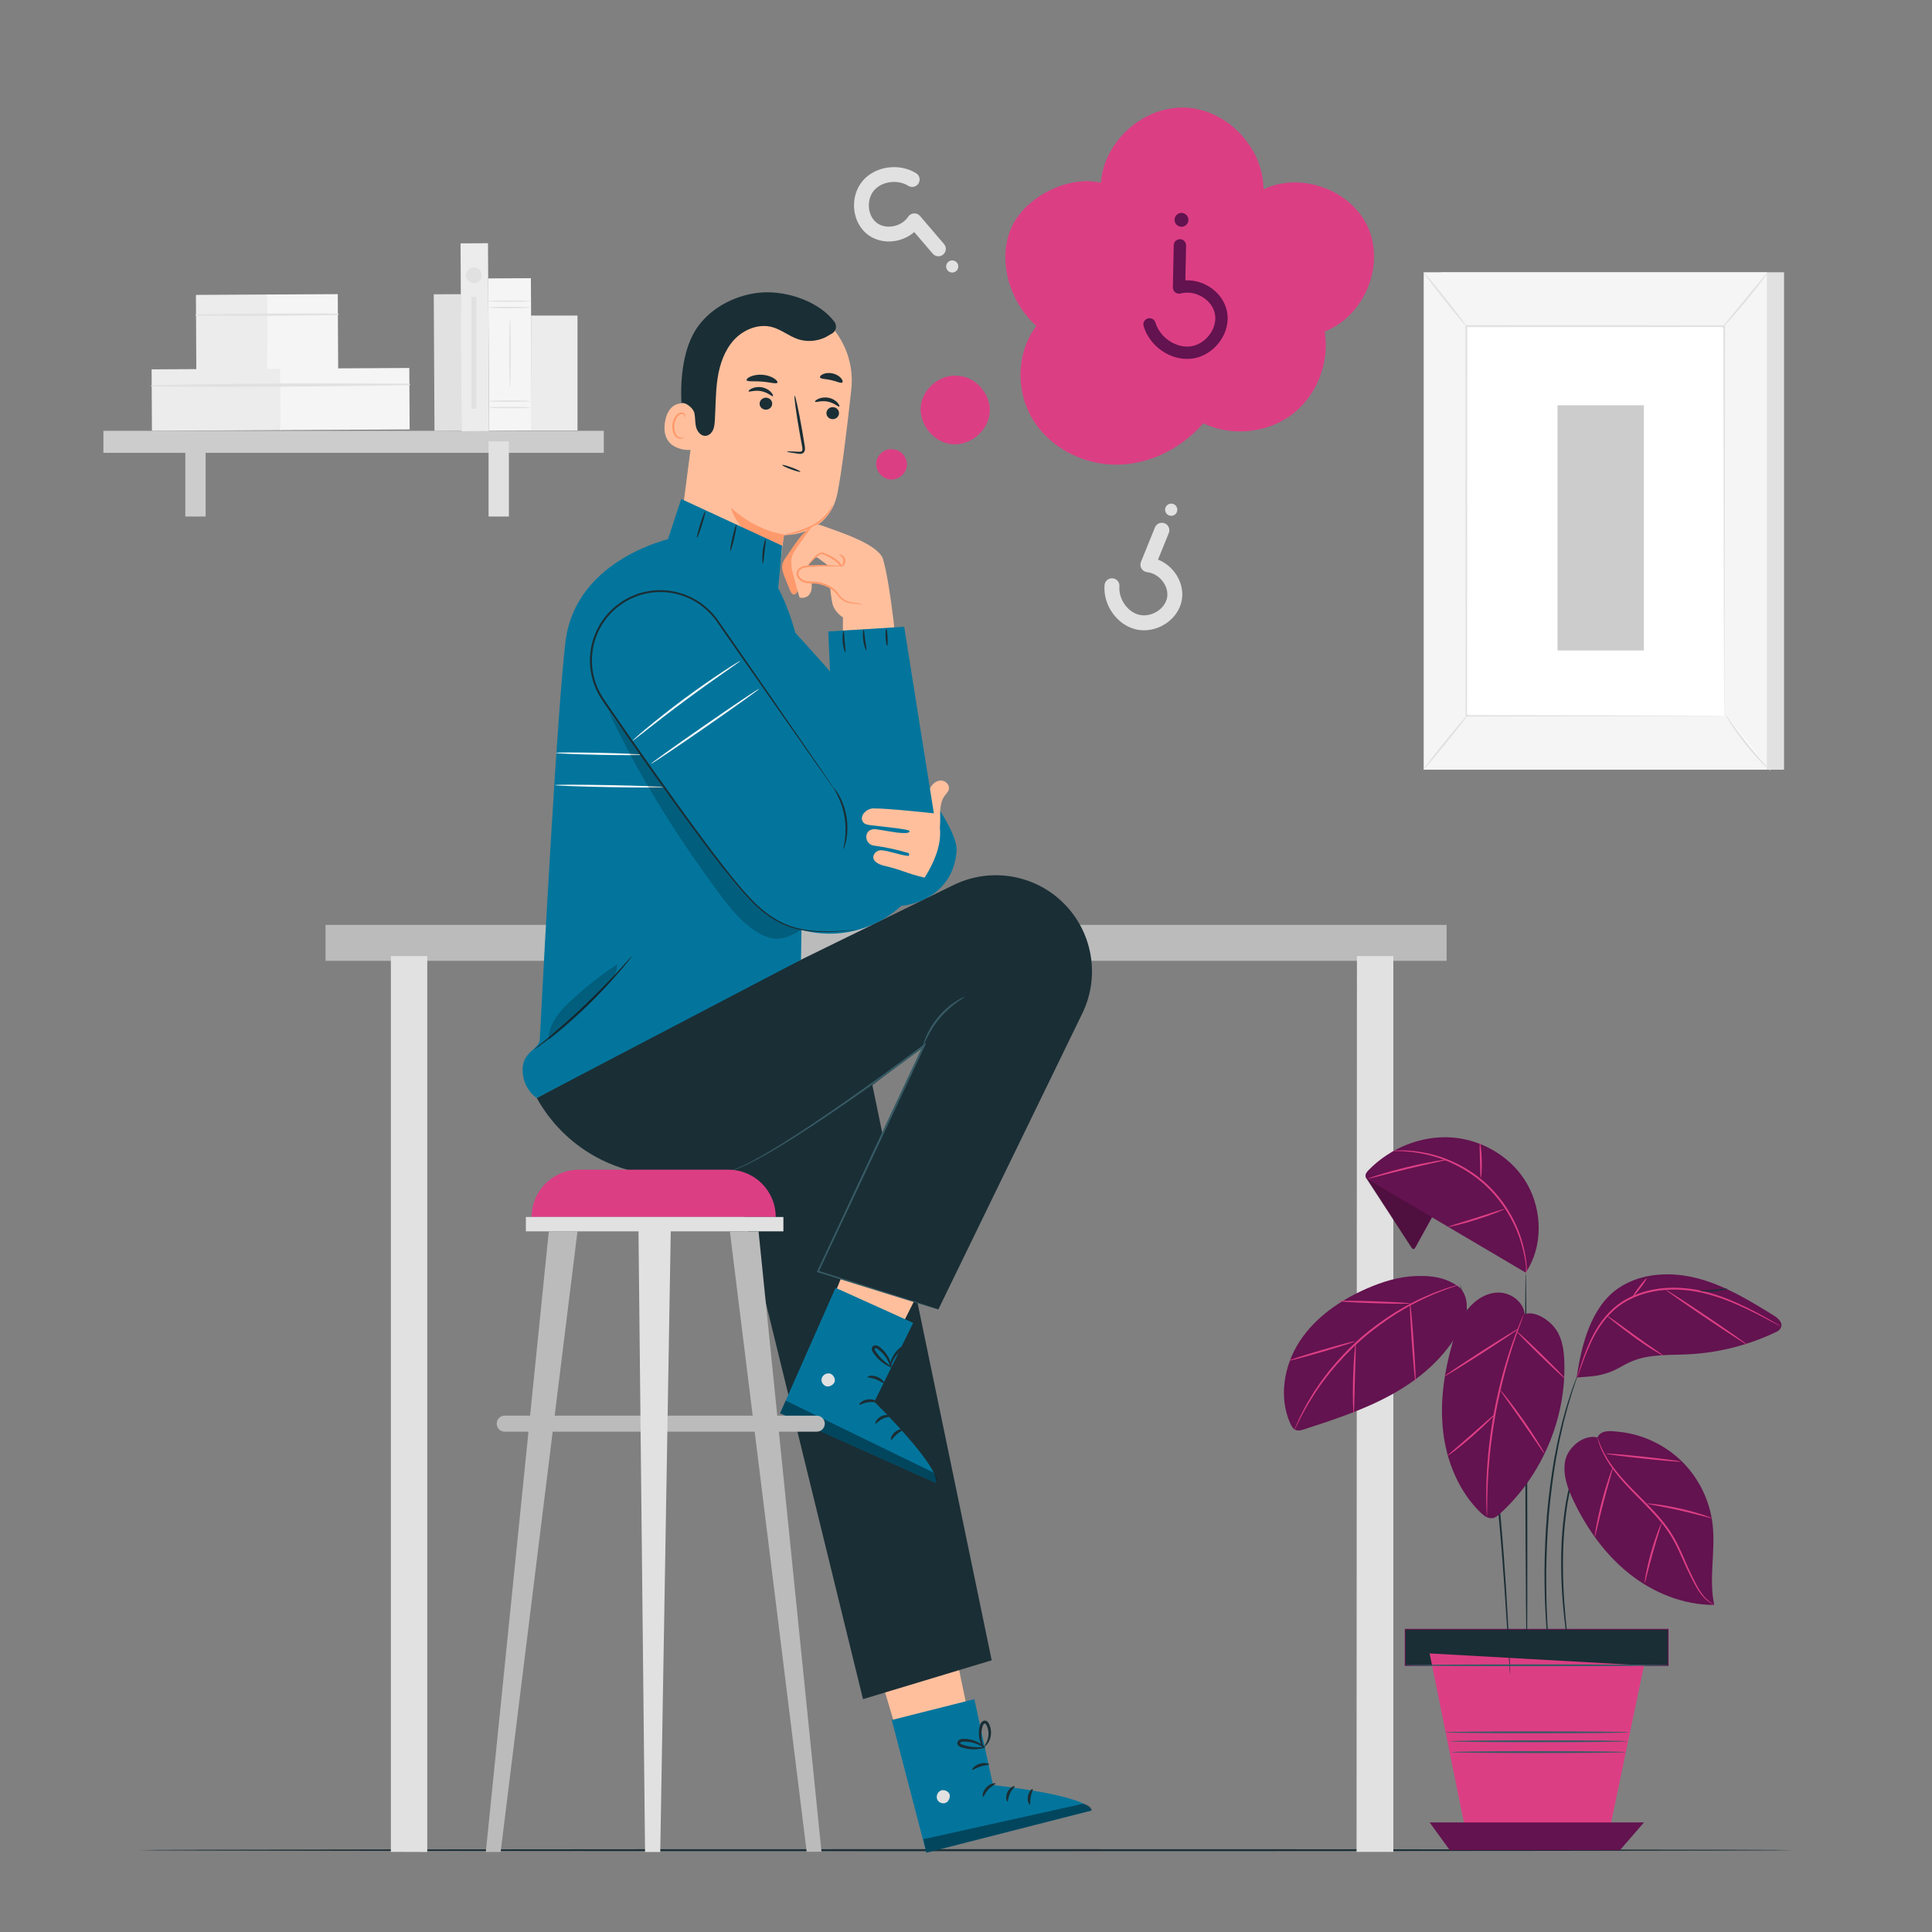 <?xml version="1.0" encoding="UTF-8" standalone="no"?>
<svg
   xmlns:dc="http://purl.org/dc/elements/1.1/"
   xmlns:cc="http://creativecommons.org/ns#"
   xmlns:rdf="http://www.w3.org/1999/02/22-rdf-syntax-ns#"
   xmlns:svg="http://www.w3.org/2000/svg"
   xmlns="http://www.w3.org/2000/svg"
   xmlns:sodipodi="http://sodipodi.sourceforge.net/DTD/sodipodi-0.dtd"
   xmlns:inkscape="http://www.inkscape.org/namespaces/inkscape"
   inkscape:version="1.0 (4035a4fb49, 2020-05-01)"
   sodipodi:docname="organization.svg"
   viewBox="0 0 666.667 666.667"
   height="666.667"
   width="666.667"
   xml:space="preserve"
   id="svg1747"
   version="1.1"><rect x="0" y="0" width="666.667" height="666.667" fill="#808080" stroke="none"/><defs
     id="defs1751"><clipPath
       id="clipPath1763"
       clipPathUnits="userSpaceOnUse"><path
         id="path1761"
         d="M 0,500 H 500 V 0 H 0 Z" /></clipPath><clipPath
       id="clipPath1893"
       clipPathUnits="userSpaceOnUse"><path
         id="path1891"
         d="M 0,500 H 500 V 0 H 0 Z" /></clipPath><clipPath
       id="clipPath1905"
       clipPathUnits="userSpaceOnUse"><path
         id="path1903"
         d="M 0,500 H 500 V 0 H 0 Z" /></clipPath><clipPath
       id="clipPath1927"
       clipPathUnits="userSpaceOnUse"><path
         id="path1925"
         d="M 0,500 H 500 V 0 H 0 Z" /></clipPath><clipPath
       id="clipPath1939"
       clipPathUnits="userSpaceOnUse"><path
         id="path1937"
         d="M 196.728,346.139 H 247.63 V 265.585 H 196.728 Z" /></clipPath><clipPath
       id="clipPath1967"
       clipPathUnits="userSpaceOnUse"><path
         id="path1965"
         d="M 239.031,33.197 H 282.59 V 20.531 h -43.559 z" /></clipPath><clipPath
       id="clipPath2107"
       clipPathUnits="userSpaceOnUse"><path
         id="path2105"
         d="m 201.939,137.563 h 40.528 v -21.339 h -40.528 z" /></clipPath><clipPath
       id="clipPath2193"
       clipPathUnits="userSpaceOnUse"><path
         id="path2191"
         d="M 141.995,250.514 H 159.74 V 231.09 h -17.745 z" /></clipPath><clipPath
       id="clipPath2229"
       clipPathUnits="userSpaceOnUse"><path
         id="path2227"
         d="m 156.755,317.678 h 50.712 v -60.554 h -50.712 z" /></clipPath><clipPath
       id="clipPath2297"
       clipPathUnits="userSpaceOnUse"><path
         id="path2295"
         d="M 0,500 H 500 V 0 H 0 Z" /></clipPath><clipPath
       id="clipPath2329"
       clipPathUnits="userSpaceOnUse"><path
         id="path2327"
         d="m 353.551,196.939 h 17.344 v -20.151 h -17.344 z" /></clipPath><clipPath
       id="clipPath2473"
       clipPathUnits="userSpaceOnUse"><path
         id="path2471"
         d="M 0,500 H 500 V 0 H 0 Z" /></clipPath></defs><sodipodi:namedview
     inkscape:current-layer="g1755"
     inkscape:window-maximized="1"
     inkscape:window-y="-8"
     inkscape:window-x="-8"
     inkscape:cy="171.4793"
     inkscape:cx="308.22176"
     inkscape:zoom="0.85199997"
     showgrid="false"
     id="namedview1749"
     inkscape:window-height="777"
     inkscape:window-width="1280"
     inkscape:pageshadow="2"
     inkscape:pageopacity="0"
     guidetolerance="10"
     gridtolerance="10"
     objecttolerance="10"
     borderopacity="1"
     bordercolor="#666666"
     pagecolor="#ffffff" /><g
     transform="matrix(1.333,0,0,-1.333,0,666.667)"
     inkscape:label="3249186"
     inkscape:groupmode="layer"
     id="g1755"><g
       id="g1757"><g
         clip-path="url(#clipPath1763)"
         id="g1759"><g
           transform="translate(300.646,364.796)"
           id="g1765"><path
             id="path1767"
             style="fill:#e1e1e1;fill-opacity:1;fill-rule:nonzero;stroke:none"
             d="m 0,0 c -0.719,-0.045 -1.383,-0.492 -1.673,-1.204 l -3.619,-8.921 c -0.229,-0.561 -0.18,-1.196 0.13,-1.716 0.309,-0.521 0.846,-0.866 1.447,-0.932 1.579,-0.175 3.072,-1.065 4.097,-2.442 0.942,-1.266 1.34,-2.778 1.089,-4.148 -0.249,-1.366 -1.159,-2.651 -2.493,-3.529 -1.429,-0.938 -3.173,-1.293 -4.671,-0.944 -3.06,0.709 -5.43,4.091 -5.175,7.386 0.082,1.065 -0.714,1.994 -1.778,2.076 -1.083,0.081 -1.995,-0.713 -2.078,-1.778 -0.4,-5.179 3.259,-10.316 8.159,-11.452 2.54,-0.588 5.337,-0.049 7.666,1.481 2.213,1.455 3.734,3.665 4.173,6.065 0.443,2.421 -0.21,5.028 -1.791,7.152 -1.142,1.535 -2.666,2.7 -4.363,3.373 l 2.791,6.876 C 2.313,-1.667 1.836,-0.54 0.847,-0.139 0.568,-0.026 0.28,0.018 0,0" /></g><g
           transform="translate(304.635,367.546)"
           id="g1769"><path
             id="path1771"
             style="fill:#e1e1e1;fill-opacity:1;fill-rule:nonzero;stroke:none"
             d="M 0,0 C 0.349,0.801 -0.018,1.732 -0.818,2.082 -1.619,2.431 -2.551,2.064 -2.899,1.264 -3.249,0.463 -2.883,-0.469 -2.082,-0.818 -1.281,-1.167 -0.35,-0.801 0,0" /></g><g
           transform="translate(244.673,434.926)"
           id="g1773"><path
             id="path1775"
             style="fill:#e1e1e1;fill-opacity:1;fill-rule:nonzero;stroke:none"
             d="m 0,0 c 0.288,0.654 0.197,1.444 -0.298,2.025 l -6.217,7.266 c -0.39,0.457 -0.973,0.705 -1.573,0.668 -0.6,-0.035 -1.149,-0.351 -1.483,-0.851 -0.875,-1.313 -2.341,-2.223 -4.023,-2.498 -1.548,-0.254 -3.063,0.086 -4.156,0.933 -1.091,0.843 -1.811,2.231 -1.975,3.81 -0.175,1.689 0.308,3.389 1.299,4.551 2.023,2.375 6.088,2.921 8.878,1.193 0.902,-0.559 2.085,-0.281 2.643,0.62 0.565,0.919 0.281,2.085 -0.62,2.644 -4.385,2.717 -10.587,1.835 -13.826,-1.968 -1.678,-1.972 -2.481,-4.685 -2.193,-7.437 0.272,-2.618 1.527,-4.968 3.444,-6.451 1.933,-1.496 4.53,-2.11 7.126,-1.685 1.876,0.306 3.598,1.118 4.967,2.308 l 4.791,-5.601 c 0.69,-0.805 1.902,-0.9 2.707,-0.21 C -0.283,-0.489 -0.113,-0.255 0,0" /></g><g
           transform="translate(245.276,430.153)"
           id="g1777"><path
             id="path1779"
             style="fill:#e1e1e1;fill-opacity:1;fill-rule:nonzero;stroke:none"
             d="M 0,0 C 0.547,-0.673 1.536,-0.776 2.209,-0.229 2.883,0.318 2.985,1.307 2.438,1.98 1.892,2.654 0.902,2.756 0.229,2.209 -0.444,1.663 -0.547,0.673 0,0" /></g><path
           id="path1781"
           style="fill:#e1e1e1;fill-opacity:1;fill-rule:nonzero;stroke:none"
           d="M 461.824,300.881 H 372.99 v 128.761 h 88.834 z" /><path
           id="path1783"
           style="fill:#f5f5f5;fill-opacity:1;fill-rule:nonzero;stroke:none"
           d="M 457.374,300.881 H 368.54 v 128.761 h 88.834 z" /><path
           id="path1785"
           style="fill:#ffffff;fill-opacity:1;fill-rule:nonzero;stroke:none"
           d="m 446.337,314.827 h -66.76 v 100.869 h 66.76 z" /><g
           transform="translate(446.337,314.827)"
           id="g1787"><path
             id="path1789"
             style="fill:#e1e1e1;fill-opacity:1;fill-rule:nonzero;stroke:none"
             d="m 0,0 c 0,0 -0.009,0.17 -0.013,0.493 -0.003,0.333 -0.008,0.808 -0.013,1.43 -0.006,1.268 -0.015,3.124 -0.027,5.533 -0.013,4.835 -0.034,11.879 -0.059,20.779 -0.028,17.786 -0.065,42.973 -0.11,72.634 L 0,100.647 c -20.396,-0.005 -42.997,-0.012 -66.752,-0.02 h -0.008 l 0.241,0.242 C -66.537,62.817 -66.554,27.733 -66.567,0 L -66.76,0.192 C -46.429,0.15 -29.764,0.115 -18.167,0.091 -12.366,0.07 -7.837,0.053 -4.742,0.042 -3.204,0.033 -2.026,0.025 -1.219,0.021 -0.421,0.014 0,0 0,0 0,0 -0.393,-0.014 -1.178,-0.021 -1.978,-0.026 -3.144,-0.033 -4.666,-0.042 -7.75,-0.054 -12.266,-0.07 -18.048,-0.091 -29.673,-0.116 -46.379,-0.15 -66.76,-0.193 h -0.192 V 0 c -0.014,27.733 -0.03,62.817 -0.049,100.869 l -10e-4,0.242 h 0.242 0.008 c 23.755,-0.007 46.356,-0.014 66.752,-0.02 h 0.222 v -0.222 C 0.177,71.149 0.14,45.912 0.112,28.089 0.087,19.211 0.067,12.184 0.053,7.361 0.041,4.971 0.032,3.13 0.026,1.873 0.021,1.261 0.017,0.794 0.014,0.467 0.009,0.153 0,0 0,0" /></g><g
           transform="translate(457.623,429.642)"
           id="g1791"><path
             id="path1793"
             style="fill:#e1e1e1;fill-opacity:1;fill-rule:nonzero;stroke:none"
             d="m 0,0 c 0.052,-0.041 -0.551,-0.92 -1.583,-2.301 -1.032,-1.38 -2.497,-3.257 -4.168,-5.286 -1.673,-2.03 -3.234,-3.828 -4.391,-5.105 -1.157,-1.277 -1.905,-2.038 -1.955,-1.995 -0.05,0.045 0.607,0.885 1.696,2.218 1.191,1.445 2.656,3.222 4.277,5.189 1.619,1.967 3.083,3.745 4.272,5.191 C -0.752,-0.765 -0.054,0.042 0,0" /></g><g
           transform="translate(446.676,315.152)"
           id="g1795"><path
             id="path1797"
             style="fill:#ffffff;fill-opacity:1;fill-rule:nonzero;stroke:none"
             d="M 0,0 C 3.316,-5.272 7.23,-10.168 11.645,-14.563" /></g><g
           transform="translate(458.321,300.589)"
           id="g1799"><path
             id="path1801"
             style="fill:#e1e1e1;fill-opacity:1;fill-rule:nonzero;stroke:none"
             d="m 0,0 c -0.044,-0.044 -0.837,0.644 -2.03,1.847 -1.194,1.202 -2.776,2.934 -4.393,4.954 -1.615,2.022 -2.956,3.946 -3.866,5.375 -0.911,1.429 -1.408,2.354 -1.356,2.387 0.061,0.037 0.659,-0.821 1.639,-2.195 0.979,-1.375 2.355,-3.255 3.961,-5.265 C -4.437,5.094 -2.906,3.338 -1.781,2.081 -0.656,0.823 0.05,0.05 0,0" /></g><g
           transform="translate(368.527,300.983)"
           id="g1803"><path
             id="path1805"
             style="fill:#ffffff;fill-opacity:1;fill-rule:nonzero;stroke:none"
             d="M 0,0 C 3.879,4.785 7.758,9.571 11.636,14.356" /></g><g
           transform="translate(380.163,315.339)"
           id="g1807"><path
             id="path1809"
             style="fill:#e1e1e1;fill-opacity:1;fill-rule:nonzero;stroke:none"
             d="m 0,0 c 0.104,-0.084 -2.417,-3.366 -5.63,-7.33 -3.214,-3.965 -5.902,-7.11 -6.006,-7.026 -0.103,0.084 2.417,3.365 5.631,7.331 C -2.792,-3.062 -0.104,0.084 0,0" /></g><g
           transform="translate(368.54,429.642)"
           id="g1811"><path
             id="path1813"
             style="fill:#e1e1e1;fill-opacity:1;fill-rule:nonzero;stroke:none"
             d="m 0,0 c 0.104,0.083 2.634,-2.94 5.647,-6.751 3.016,-3.813 5.374,-6.97 5.27,-7.052 -0.104,-0.083 -2.633,2.939 -5.648,6.752 C 2.255,-3.24 -0.104,-0.083 0,0" /></g><path
           id="path1815"
           style="fill:#cccccc;fill-opacity:1;fill-rule:nonzero;stroke:none"
           d="m 425.537,331.747 h -22.354 v 63.469 h 22.354 z" /><g
           transform="translate(119.58,388.618)"
           id="g1817"><path
             id="path1819"
             style="fill:#e1e1e1;fill-opacity:1;fill-rule:nonzero;stroke:none"
             d="m 0,0 -7.106,-0.038 -0.19,35.361 7.107,0.038 z" /></g><g
           transform="translate(69.226,404.365)"
           id="g1821"><path
             id="path1823"
             style="fill:#ececec;fill-opacity:1;fill-rule:nonzero;stroke:none"
             d="m 0,0 -18.403,-0.099 -0.105,19.522 18.404,0.099 z" /></g><g
           transform="translate(87.542,404.464)"
           id="g1825"><path
             id="path1827"
             style="fill:#f5f5f5;fill-opacity:1;fill-rule:nonzero;stroke:none"
             d="m 0,0 -18.403,-0.099 -0.105,19.522 18.404,0.099 z" /></g><g
           transform="translate(50.747,418.398)"
           id="g1829"><path
             id="path1831"
             style="fill:#e1e1e1;fill-opacity:1;fill-rule:nonzero;stroke:none"
             d="m 0,0 c 12.23,-0.101 24.491,-0.03 36.719,0.168 0.252,0.004 0.25,0.39 -0.002,0.392 C 24.487,0.627 12.227,0.567 -0.001,0.335 -0.217,0.331 -0.216,0.001 0,0" /></g><g
           transform="translate(72.765,388.782)"
           id="g1833"><path
             id="path1835"
             style="fill:#ececec;fill-opacity:1;fill-rule:nonzero;stroke:none"
             d="m 0,0 -33.436,-0.179 -0.085,15.908 33.436,0.18 z" /></g><g
           transform="translate(106.042,388.961)"
           id="g1837"><path
             id="path1839"
             style="fill:#f5f5f5;fill-opacity:1;fill-rule:nonzero;stroke:none"
             d="m 0,0 -33.436,-0.179 -0.085,15.908 33.436,0.18 z" /></g><g
           transform="translate(39.268,400.087)"
           id="g1841"><path
             id="path1843"
             style="fill:#e1e1e1;fill-opacity:1;fill-rule:nonzero;stroke:none"
             d="m 0,0 c 22.212,-0.251 44.502,-0.026 66.713,0.33 0.251,0.004 0.25,0.39 -0.002,0.391 C 44.498,0.838 22.206,0.825 -0.002,0.335 -0.217,0.331 -0.216,0.002 0,0" /></g><path
           id="path1845"
           style="fill:#cccccc;fill-opacity:1;fill-rule:nonzero;stroke:none"
           d="M 156.304,382.904 H 26.764 v 5.7 h 129.54 z" /><path
           id="path1847"
           style="fill:#cccccc;fill-opacity:1;fill-rule:nonzero;stroke:none"
           d="m 53.231,366.415 h -5.259 v 19.448 h 5.259 z" /><path
           id="path1849"
           style="fill:#e1e1e1;fill-opacity:1;fill-rule:nonzero;stroke:none"
           d="m 131.732,366.415 h -5.259 v 19.448 h 5.259 z" /><g
           transform="translate(126.586,388.531)"
           id="g1851"><path
             id="path1853"
             style="fill:#ececec;fill-opacity:1;fill-rule:nonzero;stroke:none"
             d="m 0,0 -7.106,-0.038 -0.261,48.634 7.107,0.038 z" /></g><g
           transform="translate(137.64,388.7)"
           id="g1855"><path
             id="path1857"
             style="fill:#f5f5f5;fill-opacity:1;fill-rule:nonzero;stroke:none"
             d="m 0,0 -11.042,-0.059 -0.211,39.413 11.042,0.059 z" /></g><g
           transform="translate(137.355,420.52)"
           id="g1859"><path
             id="path1861"
             style="fill:#e1e1e1;fill-opacity:1;fill-rule:nonzero;stroke:none"
             d="m 0,0 c 0,-0.106 -2.472,-0.191 -5.521,-0.191 -3.05,0 -5.522,0.085 -5.522,0.191 0,0.105 2.472,0.191 5.522,0.191 C -2.472,0.191 0,0.105 0,0" /></g><g
           transform="translate(137.355,422.175)"
           id="g1863"><path
             id="path1865"
             style="fill:#e1e1e1;fill-opacity:1;fill-rule:nonzero;stroke:none"
             d="m 0,0 c 0,-0.106 -2.472,-0.191 -5.521,-0.191 -3.05,0 -5.522,0.085 -5.522,0.191 0,0.105 2.472,0.191 5.522,0.191 C -2.472,0.191 0,0.105 0,0" /></g><g
           transform="translate(137.355,394.63)"
           id="g1867"><path
             id="path1869"
             style="fill:#e1e1e1;fill-opacity:1;fill-rule:nonzero;stroke:none"
             d="m 0,0 c 0,-0.105 -2.472,-0.191 -5.521,-0.191 -3.05,0 -5.522,0.086 -5.522,0.191 0,0.106 2.472,0.191 5.522,0.191 C -2.472,0.191 0,0.106 0,0" /></g><g
           transform="translate(137.355,396.285)"
           id="g1871"><path
             id="path1873"
             style="fill:#e1e1e1;fill-opacity:1;fill-rule:nonzero;stroke:none"
             d="m 0,0 c 0,-0.105 -2.472,-0.191 -5.521,-0.191 -3.05,0 -5.522,0.086 -5.522,0.191 0,0.106 2.472,0.191 5.522,0.191 C -2.472,0.191 0,0.106 0,0" /></g><g
           transform="translate(132.011,399.898)"
           id="g1875"><path
             id="path1877"
             style="fill:#e1e1e1;fill-opacity:1;fill-rule:nonzero;stroke:none"
             d="m 0,0 c -0.105,0 -0.191,3.976 -0.191,8.88 0,4.906 0.086,8.881 0.191,8.881 0.106,0 0.191,-3.975 0.191,-8.881 C 0.191,3.976 0.106,0 0,0" /></g><path
           id="path1879"
           style="fill:#ececec;fill-opacity:1;fill-rule:nonzero;stroke:none"
           d="m 149.494,388.685 h -12.02 v 29.749 h 12.02 z" /><g
           transform="translate(124.71,428.863)"
           id="g1881"><path
             id="path1883"
             style="fill:#e1e1e1;fill-opacity:1;fill-rule:nonzero;stroke:none"
             d="m 0,0 c 0,-1.128 -0.915,-2.042 -2.042,-2.042 -1.129,0 -2.043,0.914 -2.043,2.042 0,1.128 0.914,2.042 2.043,2.042 C -0.915,2.042 0,1.128 0,0" /></g><path
           id="path1885"
           style="fill:#e1e1e1;fill-opacity:1;fill-rule:nonzero;stroke:none"
           d="m 123.299,394.313 h -1.263 v 28.932 h 1.263 z" /></g></g><g
       id="g1887"><g
         clip-path="url(#clipPath1893)"
         id="g1889"><g
           transform="translate(401.941,308.296)"
           id="g1895"><path
             id="path1897"
             style="fill:#f5f5f5;fill-opacity:0;fill-rule:nonzero;stroke:none"
             d="M 0,0 C -17.103,15.465 -42.523,17.398 -65.42,14.665 -88.315,11.93 -105.748,3.982 -128.757,5.5 c -16.68,1.1 -35.227,9.2 -47.354,23.034 -6.308,7.196 -10.172,16.189 -11.626,25.648 -3.589,23.345 -9.435,38.539 -27.954,50.825 -20.432,13.556 -47.676,14.774 -70.542,5.921 -22.865,-8.853 -41.453,-26.883 -53.959,-47.974 -24.584,-41.462 -26.051,-94.845 -7.102,-139.166 18.949,-44.323 56.998,-79.333 101.391,-98.115 44.393,-18.782 94.625,-21.918 141.927,-12.644 34.126,6.689 68.202,20.514 91.332,46.481 17.26,19.377 27.359,44.486 31.104,70.163 C 22.105,-45.337 18.732,-16.937 0,0" /></g></g></g><g
       id="g1899"><g
         clip-path="url(#clipPath1905)"
         id="g1901"><g
           transform="translate(464,21.186)"
           id="g1907"><path
             id="path1909"
             style="fill:#1a2e35;fill-opacity:1;fill-rule:nonzero;stroke:none"
             d="M 0,0 C 0,-0.144 -95.818,-0.261 -213.989,-0.261 -332.202,-0.261 -428,-0.144 -428,0 c 0,0.144 95.798,0.261 214.011,0.261 C -95.818,0.261 0,0.144 0,0" /></g></g></g><path
       id="path1911"
       style="fill:#bbbbbb;fill-opacity:1;fill-rule:nonzero;stroke:none"
       d="M 84.267,251.407 H 374.473 V 260.7 H 84.267 Z" /><g
       transform="translate(110.602,20.712)"
       id="g1913"><path
         id="path1915"
         style="fill:#e1e1e1;fill-opacity:1;fill-rule:nonzero;stroke:none"
         d="m 0,0 -9.421,0.033 v 231.89 H 0 Z" /></g><g
       transform="translate(360.683,20.733)"
       id="g1917"><path
         id="path1919"
         style="fill:#e1e1e1;fill-opacity:1;fill-rule:nonzero;stroke:none"
         d="m 0,0 h -9.518 l 0.096,231.901 H 0 Z" /></g><g
       id="g1921"><g
         clip-path="url(#clipPath1927)"
         id="g1923"><g
           transform="translate(196.728,346.138)"
           id="g1929"><path
             id="path1931"
             style="fill:#03759c;fill-opacity:1;fill-rule:nonzero;stroke:none"
             d="M 0,0 C 0,0 51.804,-54.27 50.89,-66.314 49.975,-78.358 38.384,-80.97 34.598,-80.503 30.812,-80.036 2.336,-48.317 2.336,-48.317 Z" /></g><g
           id="g1933"><g
             id="g1935" /><g
             id="g1947"><g
               id="g1945"
               opacity="0.4"
               clip-path="url(#clipPath1939)"><g
                 id="g1943"
                 transform="translate(196.728,346.138)"><path
                   id="path1941"
                   style="opacity:1;fill:#03759c;fill-opacity:1;fill-rule:nonzero;stroke:none;stroke-width:1;stroke-miterlimit:4;stroke-dasharray:none"
                   d="M 0,0 C 0,0 51.804,-54.27 50.89,-66.314 49.975,-78.358 38.384,-80.97 34.598,-80.503 30.812,-80.036 2.336,-48.317 2.336,-48.317 Z" /></g></g></g></g><g
           transform="translate(224.335,78.024)"
           id="g1949"><path
             id="path1951"
             style="fill:#ffbf9d;fill-opacity:1;fill-rule:nonzero;stroke:none"
             d="M 0,0 14.042,-46.997 29.829,-38.425 20.86,4.601 Z" /></g><g
           transform="translate(252.225,60.279)"
           id="g1953"><path
             id="path1955"
             style="fill:#03759c;fill-opacity:1;fill-rule:nonzero;stroke:none"
             d="m 0,0 4.837,-22.243 c 0,0 24.233,-2.555 25.527,-6.578 l -42.791,-10.927 -8.958,34.349 z" /></g><g
           transform="translate(243.357,36.511)"
           id="g1957"><path
             id="path1959"
             style="fill:#e1e1e1;fill-opacity:1;fill-rule:nonzero;stroke:none"
             d="m 0,0 c -0.77,-0.438 -1.104,-1.516 -0.699,-2.303 0.406,-0.788 1.498,-1.137 2.277,-0.713 0.777,0.424 1.218,1.705 0.727,2.443 -0.492,0.737 -1.797,1.077 -2.45,0.478" /></g><g
           id="g1961"><g
             id="g1963" /><g
             id="g1975"><g
               id="g1973"
               opacity="0.4"
               clip-path="url(#clipPath1967)"><g
                 id="g1971"
                 transform="translate(239.798,20.531)"><path
                   id="path1969"
                   style="fill:#000000;fill-opacity:1;fill-rule:nonzero;stroke:none"
                   d="m 0,0 -0.768,3.498 41.315,9.168 c 0,0 2.118,-0.342 2.244,-1.739 z" /></g></g></g></g><g
           transform="translate(257.7,38.43)"
           id="g1977"><path
             id="path1979"
             style="fill:#1a2e35;fill-opacity:1;fill-rule:nonzero;stroke:none"
             d="m 0,0 c 0.047,-0.211 -0.974,-0.572 -1.83,-1.507 -0.882,-0.912 -1.181,-1.952 -1.394,-1.918 -0.203,-0.009 -0.211,1.32 0.847,2.433 C -1.33,0.13 -0.004,0.203 0,0" /></g><g
           transform="translate(262.663,37.72)"
           id="g1981"><path
             id="path1983"
             style="fill:#1a2e35;fill-opacity:1;fill-rule:nonzero;stroke:none"
             d="M 0,0 C 0.1,-0.19 -0.715,-0.776 -1.199,-1.842 -1.715,-2.893 -1.649,-3.894 -1.86,-3.938 -2.048,-4.021 -2.505,-2.834 -1.878,-1.521 -1.263,-0.203 -0.056,0.198 0,0" /></g><g
           transform="translate(266.583,33)"
           id="g1985"><path
             id="path1987"
             style="fill:#1a2e35;fill-opacity:1;fill-rule:nonzero;stroke:none"
             d="M 0,0 C -0.178,-0.094 -0.735,0.877 -0.491,2.158 -0.256,3.441 0.614,4.145 0.747,3.992 0.909,3.851 0.432,3.075 0.247,2.02 0.038,0.97 0.203,0.073 0,0" /></g><g
           transform="translate(256.036,43.378)"
           id="g1989"><path
             id="path1991"
             style="fill:#1a2e35;fill-opacity:1;fill-rule:nonzero;stroke:none"
             d="M 0,0 C -0.039,-0.213 -1.071,-0.17 -2.232,-0.551 -3.4,-0.909 -4.219,-1.54 -4.373,-1.389 c -0.159,0.12 0.54,1.122 1.914,1.553 C -1.09,0.605 0.061,0.19 0,0" /></g><g
           transform="translate(254.977,47.847)"
           id="g1993"><path
             id="path1995"
             style="fill:#1a2e35;fill-opacity:1;fill-rule:nonzero;stroke:none"
             d="m 0,0 c 0.024,-0.086 -0.769,-0.426 -2.146,-0.536 -0.686,-0.055 -1.515,-0.037 -2.418,0.116 -0.452,0.077 -0.921,0.188 -1.397,0.339 -0.23,0.076 -0.497,0.144 -0.776,0.338 -0.287,0.159 -0.561,0.68 -0.38,1.088 0.135,0.384 0.486,0.625 0.794,0.711 0.312,0.09 0.584,0.092 0.831,0.094 0.507,0.006 0.993,-0.038 1.45,-0.117 C -3.13,1.87 -2.346,1.569 -1.735,1.241 -0.508,0.575 0.03,-0.119 -0.03,-0.178 -0.107,-0.271 -0.758,0.26 -1.962,0.761 -2.562,1.01 -3.306,1.235 -4.148,1.35 -4.57,1.404 -5.015,1.43 -5.475,1.415 -5.959,1.418 -6.345,1.323 -6.41,1.092 -6.433,1.004 -6.431,0.972 -6.302,0.863 c 0.13,-0.096 0.344,-0.17 0.57,-0.246 0.441,-0.15 0.877,-0.267 1.297,-0.358 0.841,-0.18 1.62,-0.25 2.275,-0.265 C -0.847,-0.035 -0.025,0.114 0,0" /></g><g
           transform="translate(254.781,47.478)"
           id="g1997"><path
             id="path1999"
             style="fill:#1a2e35;fill-opacity:1;fill-rule:nonzero;stroke:none"
             d="m 0,0 c -0.065,-0.052 -0.671,0.592 -1.094,1.926 -0.207,0.661 -0.344,1.493 -0.306,2.421 0.022,0.463 0.088,0.948 0.213,1.44 0.143,0.486 0.304,1.131 1.091,1.431 C 0.323,7.342 0.76,7.102 0.952,6.849 1.167,6.596 1.259,6.354 1.372,6.119 1.579,5.64 1.694,5.147 1.742,4.677 1.841,3.731 1.661,2.878 1.393,2.229 0.839,0.906 0.031,0.434 -0.005,0.5 -0.101,0.588 0.524,1.177 0.892,2.406 1.073,3.012 1.177,3.776 1.056,4.593 0.997,5 0.883,5.418 0.7,5.821 0.518,6.259 0.253,6.582 0.095,6.492 -0.119,6.441 -0.394,6.006 -0.476,5.599 -0.598,5.159 -0.672,4.722 -0.71,4.302 -0.78,3.46 -0.709,2.689 -0.579,2.057 -0.317,0.786 0.105,0.061 0,0" /></g><g
           transform="translate(186.196,212.03)"
           id="g2001"><path
             id="path2003"
             style="fill:#1a2e35;fill-opacity:1;fill-rule:nonzero;stroke:none"
             d="M 0,0 C 0.52,-2.08 37.205,-151.751 37.205,-151.751 L 70.518,-141.694 39.067,9.907 Z" /></g><g
           transform="translate(181.294,403.251)"
           id="g2005"><path
             id="path2007"
             style="fill:#ffbf9d;fill-opacity:1;fill-rule:nonzero;stroke:none"
             d="m 0,0 -5.822,-44.719 c -0.99,-7.605 4.585,-14.49 12.229,-15.104 7.134,-0.572 13.462,4.563 14.379,11.661 0.435,3.367 0.804,6.174 0.872,6.516 0,0 11.523,-0.411 13.812,10.75 1.106,5.393 2.48,16.687 3.604,26.919 1.208,10.988 -6.239,21.059 -17.095,23.145 l -1.08,0.208 C 9.13,20.934 1.231,11.808 0,0" /></g><g
           transform="translate(203.001,361.763)"
           id="g2009"><path
             id="path2011"
             style="fill:#ff9a6c;fill-opacity:1;fill-rule:nonzero;stroke:none"
             d="m 0,0 c 0,0 -7.181,0.784 -13.788,6.949 0,0 1.9,-8.714 13.257,-9.852 z" /></g><g
           transform="translate(217.171,392.954)"
           id="g2013"><path
             id="path2015"
             style="fill:#1a2e35;fill-opacity:1;fill-rule:nonzero;stroke:none"
             d="m 0,0 c -0.132,-0.849 -0.961,-1.437 -1.851,-1.315 -0.887,0.122 -1.502,0.907 -1.369,1.756 0.132,0.85 0.96,1.439 1.848,1.318 C -0.482,1.637 0.132,0.85 0,0" /></g><g
           transform="translate(217.263,394.879)"
           id="g2017"><path
             id="path2019"
             style="fill:#1a2e35;fill-opacity:1;fill-rule:nonzero;stroke:none"
             d="m 0,0 c -0.238,-0.17 -1.276,0.958 -2.997,1.284 -1.712,0.351 -3.145,-0.291 -3.29,-0.045 -0.074,0.111 0.2,0.448 0.826,0.742 0.617,0.295 1.614,0.505 2.684,0.294 1.07,-0.212 1.895,-0.779 2.335,-1.282 C 0.009,0.486 0.116,0.075 0,0" /></g><g
           transform="translate(199.875,395.406)"
           id="g2021"><path
             id="path2023"
             style="fill:#1a2e35;fill-opacity:1;fill-rule:nonzero;stroke:none"
             d="m 0,0 c -0.132,-0.849 -0.961,-1.437 -1.85,-1.315 -0.888,0.121 -1.503,0.907 -1.37,1.757 0.132,0.849 0.961,1.438 1.849,1.317 C -0.481,1.637 0.132,0.85 0,0" /></g><g
           transform="translate(200.072,397.578)"
           id="g2025"><path
             id="path2027"
             style="fill:#1a2e35;fill-opacity:1;fill-rule:nonzero;stroke:none"
             d="M 0,0 C -0.238,-0.17 -1.278,0.958 -2.997,1.284 -4.71,1.634 -6.142,0.992 -6.288,1.239 -6.361,1.35 -6.089,1.687 -5.461,1.981 -4.844,2.275 -3.847,2.485 -2.777,2.275 -1.708,2.063 -0.882,1.496 -0.442,0.993 0.007,0.486 0.115,0.075 0,0" /></g><g
           transform="translate(203.737,383.225)"
           id="g2029"><path
             id="path2031"
             style="fill:#1a2e35;fill-opacity:1;fill-rule:nonzero;stroke:none"
             d="M 0,0 C 0.011,0.1 1.115,0.079 2.889,-0.033 3.337,-0.072 3.769,-0.065 3.9,0.221 4.065,0.518 3.972,1.026 3.858,1.578 3.649,2.72 3.431,3.917 3.202,5.17 2.314,10.276 1.762,14.441 1.967,14.475 2.173,14.509 3.061,10.398 3.948,5.292 4.156,4.035 4.356,2.836 4.545,1.69 4.615,1.159 4.792,0.538 4.441,-0.077 4.26,-0.382 3.893,-0.558 3.597,-0.58 3.298,-0.611 3.051,-0.569 2.831,-0.54 1.07,-0.299 -0.012,-0.099 0,0" /></g><g
           transform="translate(201.25,401.078)"
           id="g2033"><path
             id="path2035"
             style="fill:#1a2e35;fill-opacity:1;fill-rule:nonzero;stroke:none"
             d="M 0,0 C -0.26,-0.435 -1.934,0.117 -3.997,0.261 -6.058,0.448 -7.798,0.17 -7.985,0.64 c -0.081,0.224 0.287,0.609 1.032,0.935 0.739,0.327 1.861,0.556 3.098,0.458 1.236,-0.1 2.308,-0.506 2.985,-0.946 C -0.187,0.647 0.115,0.208 0,0" /></g><g
           transform="translate(218.055,401.135)"
           id="g2037"><path
             id="path2039"
             style="fill:#1a2e35;fill-opacity:1;fill-rule:nonzero;stroke:none"
             d="m 0,0 c -0.377,-0.333 -1.483,0.301 -2.904,0.593 -1.41,0.343 -2.68,0.243 -2.88,0.705 -0.083,0.222 0.182,0.577 0.78,0.845 0.59,0.269 1.516,0.402 2.489,0.185 C -1.542,2.109 -0.762,1.592 -0.344,1.097 0.082,0.599 0.17,0.165 0,0" /></g><g
           transform="translate(180.615,394.792)"
           id="g2041"><path
             id="path2043"
             style="fill:#ffbf9d;fill-opacity:1;fill-rule:nonzero;stroke:none"
             d="m 0,0 c -0.175,0.119 -7.25,3.751 -8.476,-3.944 -1.226,-7.695 6.753,-7.339 6.801,-7.12 C -1.626,-10.846 0,0 0,0" /></g><g
           transform="translate(177.054,387.018)"
           id="g2045"><path
             id="path2047"
             style="fill:#ff9a6c;fill-opacity:1;fill-rule:nonzero;stroke:none"
             d="m 0,0 c -0.03,0.03 -0.149,-0.072 -0.392,-0.14 -0.237,-0.066 -0.628,-0.075 -1.005,0.139 -0.766,0.428 -1.245,1.828 -1.061,3.22 0.092,0.704 0.345,1.347 0.681,1.86 0.325,0.525 0.752,0.861 1.173,0.868 C -0.182,5.977 0.068,5.686 0.128,5.454 0.197,5.222 0.124,5.076 0.162,5.057 0.181,5.034 0.348,5.159 0.336,5.487 0.329,5.645 0.268,5.841 0.111,6.018 -0.05,6.197 -0.31,6.317 -0.6,6.332 -1.199,6.385 -1.82,5.924 -2.19,5.361 -2.592,4.801 -2.893,4.081 -2.996,3.291 -3.194,1.732 -2.631,0.155 -1.57,-0.344 -1.052,-0.571 -0.574,-0.48 -0.312,-0.336 -0.043,-0.184 0.025,-0.018 0,0" /></g><g
           transform="translate(176.41,395.869)"
           id="g2049"><path
             id="path2051"
             style="fill:#1a2e35;fill-opacity:1;fill-rule:nonzero;stroke:none"
             d="m 0,0 c 1.221,0.058 3.032,-1.406 3.319,-2.594 0.287,-1.188 0.159,-2.447 0.445,-3.635 0.285,-1.188 1.216,-2.392 2.438,-2.34 0.841,0.036 1.563,0.68 1.929,1.439 0.366,0.758 0.443,1.621 0.497,2.462 0.236,3.658 0.166,7.345 0.714,10.97 0.548,3.624 1.779,7.263 4.257,9.965 2.478,2.701 6.38,4.288 9.913,3.309 2.341,-0.649 4.282,-2.307 6.58,-3.092 2.724,-0.931 5.874,-0.511 8.261,1.099 0.081,0.054 0.234,0.133 0.417,0.22 0.846,0.404 1.367,1.322 1.195,2.244 -0.059,0.314 -0.155,0.608 -0.311,0.819 -3.852,5.233 -12.061,8.066 -18.549,7.698 C 14.618,28.196 7.978,24.942 4.2,19.655 0.422,14.368 -0.338,6.15 0,0" /></g><g
           transform="translate(207.2,378.011)"
           id="g2053"><path
             id="path2055"
             style="fill:#1a2e35;fill-opacity:1;fill-rule:nonzero;stroke:none"
             d="M 0,0 C -0.049,-0.135 -1.142,0.144 -2.439,0.622 -3.737,1.1 -4.749,1.597 -4.699,1.731 -4.649,1.867 -3.557,1.588 -2.259,1.11 -0.962,0.632 0.05,0.135 0,0" /></g><g
           transform="translate(215.558,369.385)"
           id="g2057"><path
             id="path2059"
             style="fill:#ff9a6c;fill-opacity:1;fill-rule:nonzero;stroke:none"
             d="m 0,0 c 0.051,-0.013 -0.148,-0.893 -0.952,-2.08 -0.786,-1.188 -2.248,-2.594 -4.177,-3.604 -1.929,-1.01 -3.841,-1.497 -5.213,-1.78 -1.379,-0.278 -2.243,-0.361 -2.256,-0.295 -0.015,0.075 0.827,0.287 2.17,0.653 1.339,0.372 3.193,0.907 5.055,1.882 1.861,0.975 3.291,2.272 4.124,3.361 C -0.402,-0.778 -0.083,0.036 0,0" /></g><g
           transform="translate(210.141,363.672)"
           id="g2061"><path
             id="path2063"
             style="fill:#ff9a6c;fill-opacity:1;fill-rule:nonzero;stroke:none"
             d="m 0,0 c -2.708,-1.355 -4.703,-5.039 -6.424,-7.426 -0.526,-0.73 -1.068,-1.495 -1.215,-2.383 -0.156,-0.942 0.152,-1.894 0.484,-2.789 0.494,-1.333 1.051,-2.64 1.608,-3.948 0.158,-0.371 0.369,-0.789 0.763,-0.879 0.5,-0.114 0.928,0.379 1.133,0.849 0.509,1.17 0.46,2.495 0.633,3.76 0.175,1.264 0.697,2.63 1.858,3.16" /></g><g
           transform="translate(214.422,353.687)"
           id="g2065"><path
             id="path2067"
             style="fill:#ffbf9d;fill-opacity:1;fill-rule:nonzero;stroke:none"
             d="m 0,0 -2.636,1.968 c -0.332,0.271 -0.82,0.229 -1.101,-0.094 l -1.4,-1.618 C -5.14,0.252 -5.141,0.247 -5.138,0.242 L -4.402,-3.85 C -3.541,-9.098 -7.43,-8.279 -7.43,-8.279 l -0.309,1.004 -1.71,6.4 c -0.344,3.054 -0.101,3.416 1.385,5.628 l 3.261,4.661 c 0.677,1.008 1.951,1.421 3.09,1.001 4.678,-1.727 14.772,-4.856 15.909,-8.82 2.072,-7.225 3.742,-25.652 3.771,-25.98 l 0.001,-0.007 -14.245,-1.278 c 0,0 0,-0.008 0,0 l 0.067,12.296 c 0,0 -2.068,1.204 -2.677,3.374 C 0.503,-7.83 0,0 0,0" /></g><g
           transform="translate(224.291,351.278)"
           id="g2069"><path
             id="path2071"
             style="fill:#ff9a6c;fill-opacity:1;fill-rule:nonzero;stroke:none"
             d="m 0,0 c 0.022,-0.024 -0.152,-0.247 -0.542,-0.577 -0.392,-0.318 -1.014,-0.774 -1.94,-0.983 -0.462,-0.099 -0.994,-0.12 -1.545,0.011 -0.545,0.128 -1.125,0.44 -1.529,0.947 -0.835,1.008 -0.954,2.427 -1.698,3.458 -0.378,0.47 -0.947,0.86 -1.468,1.203 -0.531,0.344 -1.07,0.643 -1.594,0.891 -0.51,0.224 -1.077,0.503 -1.461,0.413 -0.439,-0.106 -0.834,-0.407 -1.162,-0.688 -1.292,-1.196 -1.999,-2.09 -2.073,-2.016 -0.027,0.024 0.128,0.255 0.429,0.659 0.305,0.4 0.737,0.988 1.397,1.63 0.335,0.311 0.724,0.666 1.313,0.836 0.152,0.035 0.313,0.048 0.484,0.027 0.151,-0.026 0.296,-0.06 0.436,-0.104 0.283,-0.087 0.559,-0.196 0.836,-0.32 0.554,-0.248 1.113,-0.546 1.67,-0.898 0.553,-0.364 1.123,-0.724 1.612,-1.323 0.848,-1.225 0.942,-2.609 1.652,-3.465 0.674,-0.877 1.814,-1.038 2.632,-0.9 0.847,0.144 1.474,0.525 1.888,0.786 C -0.247,-0.143 -0.026,0.029 0,0" /></g><g
           transform="translate(222.711,346.942)"
           id="g2073"><path
             id="path2075"
             style="fill:#ff9a6c;fill-opacity:1;fill-rule:nonzero;stroke:none"
             d="M 0,0 C -0.022,-0.137 -1.85,0.061 -4.019,0.69 -6.19,1.314 -7.841,2.12 -7.787,2.248 -7.731,2.386 -6.015,1.805 -3.874,1.19 -1.736,0.57 0.026,0.146 0,0" /></g><g
           transform="translate(217.635,353.628)"
           id="g2077"><path
             id="path2079"
             style="fill:#ffbf9d;fill-opacity:1;fill-rule:nonzero;stroke:none"
             d="m 0,0 c -3.735,-0.008 -4.171,0.172 -8.404,-0.059 -0.63,-0.034 -1.272,-0.071 -1.86,-0.3 -0.588,-0.229 -1.123,-0.686 -1.279,-1.297 -0.295,-1.158 0.874,-2.215 2.04,-2.479 1.165,-0.264 2.399,-0.059 3.562,-0.329 1.775,-0.412 3.638,-1.26 4.688,-2.75 2.435,-3.458 4.994,-1.795 6.658,-3.029 L 9.768,-7.487 8.227,-1.044 0,0" /></g><g
           transform="translate(223.421,343.385)"
           id="g2081"><path
             id="path2083"
             style="fill:#ff9a6c;fill-opacity:1;fill-rule:nonzero;stroke:none"
             d="m 0,0 c -0.031,-0.051 -0.387,0.27 -1.194,0.369 -0.777,0.153 -2.038,-0.042 -3.455,0.607 -0.694,0.325 -1.353,0.876 -1.907,1.568 -0.523,0.717 -1.098,1.345 -1.923,1.837 -0.8,0.494 -1.74,0.859 -2.744,1.104 -0.978,0.273 -2.063,0.139 -3.225,0.279 -1.163,0.119 -2.362,0.799 -2.733,1.986 -0.178,0.596 0.022,1.262 0.415,1.678 0.382,0.429 0.899,0.681 1.398,0.804 1.016,0.227 1.929,0.174 2.795,0.228 0.866,0.028 1.675,0.039 2.412,0.026 1.476,-0.029 2.66,-0.104 3.481,-0.137 0.821,-0.039 1.275,-0.069 1.275,-0.106 0,-0.035 -0.454,-0.073 -1.277,-0.097 -0.822,-0.029 -2.016,-0.011 -3.479,-0.028 -0.732,-0.011 -1.533,-0.043 -2.393,-0.089 -0.853,-0.069 -1.809,-0.046 -2.692,-0.261 -0.857,-0.187 -1.721,-0.98 -1.443,-1.883 0.27,-0.877 1.273,-1.513 2.308,-1.605 1.061,-0.134 2.203,10e-4 3.281,-0.3 1.046,-0.263 2.028,-0.653 2.875,-1.192 0.855,-0.512 1.534,-1.286 2.008,-1.976 0.51,-0.666 1.102,-1.186 1.731,-1.505 1.27,-0.643 2.52,-0.525 3.329,-0.739 C -0.745,0.482 -0.442,0.338 -0.256,0.22 -0.076,0.088 0.011,0.014 0,0" /></g><g
           transform="translate(217.221,356.547)"
           id="g2085"><path
             id="path2087"
             style="fill:#ff9a6c;fill-opacity:1;fill-rule:nonzero;stroke:none"
             d="m 0,0 c 0.005,0.063 0.274,0.117 0.659,-0.061 0.374,-0.167 0.85,-0.618 0.952,-1.297 0.091,-0.68 -0.24,-1.246 -0.552,-1.511 -0.32,-0.278 -0.593,-0.302 -0.616,-0.242 -0.034,0.069 0.153,0.209 0.343,0.488 0.19,0.272 0.375,0.719 0.309,1.192 -0.069,0.472 -0.371,0.849 -0.63,1.057 C 0.206,-0.158 -0.013,-0.077 0,0" /></g><g
           transform="translate(225.592,188.922)"
           id="g2089"><path
             id="path2091"
             style="fill:#ffbf9d;fill-opacity:1;fill-rule:nonzero;stroke:none"
             d="m 0,0 -18.237,-45.533 17.693,-3.108 19.74,39.268 z" /></g><g
           transform="translate(236.394,157.678)"
           id="g2093"><path
             id="path2095"
             style="fill:#03759c;fill-opacity:1;fill-rule:nonzero;stroke:none"
             d="m 0,0 -10.048,-20.425 c 0,0 17.385,-17.073 15.896,-21.029 l -40.303,18.061 14.352,32.468 z" /></g><g
           transform="translate(214.666,144.585)"
           id="g2097"><path
             id="path2099"
             style="fill:#e1e1e1;fill-opacity:1;fill-rule:nonzero;stroke:none"
             d="m 0,0 c -0.875,0.137 -1.808,-0.499 -1.98,-1.368 -0.172,-0.869 0.466,-1.822 1.339,-1.975 0.873,-0.151 2.016,0.577 2.089,1.46 0.074,0.884 -0.737,1.962 -1.62,1.9" /></g><g
           id="g2101"><g
             id="g2103" /><g
             id="g2115"><g
               id="g2113"
               opacity="0.4"
               clip-path="url(#clipPath2107)"><g
                 id="g2111"
                 transform="translate(201.939,134.286)"><path
                   id="path2109"
                   style="fill:#000000;fill-opacity:1;fill-rule:nonzero;stroke:none"
                   d="m 0,0 1.449,3.277 38.178,-18.581 c 0,0 1.445,-1.585 0.676,-2.758 z" /></g></g></g></g><g
           transform="translate(227.09,137.166)"
           id="g2117"><path
             id="path2119"
             style="fill:#1a2e35;fill-opacity:1;fill-rule:nonzero;stroke:none"
             d="m 0,0 c -0.095,-0.193 -1.119,0.158 -2.371,-0.041 -1.257,-0.166 -2.138,-0.795 -2.284,-0.636 -0.165,0.12 0.656,1.165 2.176,1.379 C -0.961,0.93 0.124,0.162 0,0" /></g><g
           transform="translate(230.534,133.523)"
           id="g2121"><path
             id="path2123"
             style="fill:#1a2e35;fill-opacity:1;fill-rule:nonzero;stroke:none"
             d="m 0,0 c -0.041,-0.211 -1.043,-0.164 -2.084,-0.696 -1.057,-0.502 -1.629,-1.327 -1.821,-1.231 -0.199,0.052 0.181,1.266 1.488,1.904 C -1.115,0.626 0.08,0.189 0,0" /></g><g
           transform="translate(230.668,127.388)"
           id="g2125"><path
             id="path2127"
             style="fill:#1a2e35;fill-opacity:1;fill-rule:nonzero;stroke:none"
             d="M 0,0 C -0.198,0.038 -0.031,1.144 0.958,1.995 1.94,2.854 3.058,2.862 3.068,2.661 3.107,2.45 2.25,2.14 1.449,1.428 0.632,0.736 0.204,-0.068 0,0" /></g><g
           transform="translate(228.864,142.075)"
           id="g2129"><path
             id="path2131"
             style="fill:#1a2e35;fill-opacity:1;fill-rule:nonzero;stroke:none"
             d="m 0,0 c -0.163,-0.143 -0.944,0.533 -2.09,0.957 -1.138,0.446 -2.171,0.46 -2.198,0.675 -0.05,0.193 1.121,0.543 2.465,0.026 C -0.477,1.151 0.166,0.111 0,0" /></g><g
           transform="translate(230.815,146.233)"
           id="g2133"><path
             id="path2135"
             style="fill:#1a2e35;fill-opacity:1;fill-rule:nonzero;stroke:none"
             d="m 0,0 c -0.034,-0.083 -0.866,0.145 -2.014,0.915 -0.57,0.384 -1.208,0.913 -1.821,1.595 -0.305,0.341 -0.604,0.719 -0.883,1.135 -0.132,0.202 -0.299,0.42 -0.397,0.747 -0.126,0.303 -0.016,0.88 0.379,1.087 0.345,0.217 0.77,0.188 1.064,0.064 C -3.371,5.42 -3.157,5.252 -2.962,5.1 -2.562,4.789 -2.208,4.452 -1.9,4.106 -1.287,3.411 -0.86,2.688 -0.586,2.051 -0.039,0.766 -0.05,-0.112 -0.134,-0.12 -0.252,-0.146 -0.431,0.675 -1.062,1.815 -1.377,2.384 -1.819,3.023 -2.408,3.637 -2.704,3.941 -3.037,4.239 -3.407,4.514 -3.783,4.816 -4.145,4.982 -4.34,4.842 -4.412,4.787 -4.43,4.761 -4.396,4.596 -4.356,4.439 -4.233,4.249 -4.104,4.049 -3.852,3.656 -3.583,3.293 -3.311,2.961 -2.764,2.297 -2.198,1.758 -1.695,1.339 -0.685,0.499 0.051,0.104 0,0" /></g><g
           transform="translate(230.432,146.065)"
           id="g2137"><path
             id="path2139"
             style="fill:#1a2e35;fill-opacity:1;fill-rule:nonzero;stroke:none"
             d="M 0,0 C -0.083,0.001 -0.157,0.882 0.342,2.188 0.591,2.836 1,3.572 1.607,4.275 1.912,4.624 2.267,4.963 2.67,5.271 3.085,5.562 3.612,5.967 4.415,5.712 4.82,5.548 5.012,5.089 5.005,4.771 5.017,4.439 4.938,4.193 4.881,3.938 4.744,3.435 4.528,2.977 4.273,2.578 3.762,1.777 3.091,1.222 2.477,0.88 1.221,0.188 0.294,0.321 0.308,0.396 0.287,0.523 1.143,0.596 2.195,1.33 2.714,1.691 3.271,2.226 3.684,2.94 3.891,3.296 4.062,3.694 4.169,4.123 4.298,4.58 4.292,4.997 4.112,5.025 3.914,5.118 3.428,4.948 3.11,4.681 2.741,4.412 2.411,4.116 2.12,3.811 1.541,3.195 1.118,2.548 0.826,1.972 0.241,0.813 0.121,-0.018 0,0" /></g><g
           transform="translate(190.677,243.523)"
           id="g2141"><path
             id="path2143"
             style="fill:#1a2e35;fill-opacity:1;fill-rule:nonzero;stroke:none"
             d="m 0,0 56.163,27.5 c 9.883,4.839 21.772,2.615 29.235,-5.472 6.952,-7.53 8.577,-18.552 4.094,-27.768 L 52.229,-82.361 21.061,-72.536 48.47,-14.131 17.636,-37.629 c -8.328,-6.347 -18.488,-9.825 -28.957,-9.915 l -8.075,-0.069 c -13.527,0.564 -25.782,8.141 -32.331,19.992 z" /></g><g
           transform="translate(242.906,161.162)"
           id="g2145"><path
             id="path2147"
             style="fill:#375a64;fill-opacity:1;fill-rule:nonzero;stroke:none"
             d="m 0,0 c 0,0 -0.198,0.04 -0.572,0.146 -0.398,0.119 -0.947,0.281 -1.652,0.49 -1.473,0.45 -3.591,1.097 -6.29,1.923 -5.456,1.697 -13.25,4.121 -22.717,7.066 l -0.23,0.071 0.102,0.219 c 5.505,11.762 12.36,26.411 19.777,42.26 2.621,5.579 5.172,11.01 7.593,16.163 l 0.382,-0.311 C -17.75,57.491 -30.406,48.74 -39.747,42.978 c -4.673,-2.872 -8.528,-4.983 -11.302,-6.176 -1.387,-0.592 -2.498,-0.963 -3.275,-1.115 -0.38,-0.112 -0.691,-0.088 -0.888,-0.117 -0.202,-0.013 -0.304,-0.016 -0.304,-0.009 -0.002,0.035 0.414,0.032 1.172,0.214 0.762,0.179 1.855,0.574 3.224,1.188 2.738,1.237 6.558,3.387 11.202,6.292 9.277,5.829 21.891,14.63 36.006,25.178 L -3.1,69.04 -3.53,68.123 C -5.947,62.967 -8.494,57.535 -11.11,51.953 -18.561,36.121 -25.449,21.486 -30.978,9.736 l -0.127,0.29 C -21.66,7.009 -13.885,4.525 -8.442,2.787 -5.758,1.915 -3.651,1.23 -2.187,0.755 -1.489,0.521 -0.946,0.34 -0.553,0.207 -0.185,0.08 0,0 0,0" /></g><g
           transform="translate(249.706,242.077)"
           id="g2149"><path
             id="path2151"
             style="fill:#375a64;fill-opacity:1;fill-rule:nonzero;stroke:none"
             d="m 0,0 c 0.102,-0.146 -3.436,-1.907 -6.465,-5.571 -3.077,-3.627 -4.188,-7.419 -4.349,-7.344 -0.056,0.016 0.141,0.975 0.743,2.433 0.597,1.457 1.657,3.39 3.206,5.246 1.554,1.849 3.271,3.232 4.6,4.076 1.33,0.849 2.24,1.212 2.265,1.16" /></g><g
           transform="translate(130.651,133.663)"
           id="g2153"><path
             id="path2155"
             style="fill:#bbbbbb;fill-opacity:1;fill-rule:nonzero;stroke:none"
             d="m 0,0 h 80.783 c 1.123,0 2.042,-0.894 2.073,-2.016 0.033,-1.168 -0.905,-2.131 -2.073,-2.131 H 0 c -1.146,0 -2.074,0.927 -2.074,2.073 C -2.074,-0.929 -1.146,0 0,0" /></g><g
           transform="translate(200.808,185.089)"
           id="g2157"><path
             id="path2159"
             style="fill:#dc3e84;fill-opacity:1;fill-rule:nonzero;stroke:none"
             d="m 0,0 h -63.19 c 0,6.762 5.481,12.243 12.243,12.243 h 38.704 C -5.481,12.243 0,6.762 0,0" /></g><path
           id="path2161"
           style="fill:#e1e1e1;fill-opacity:1;fill-rule:nonzero;stroke:none"
           d="m 202.793,181.375 h -66.664 v 3.714 h 66.664 z" /><g
           transform="translate(142.063,181.375)"
           id="g2163"><path
             id="path2165"
             style="fill:#bbbbbb;fill-opacity:1;fill-rule:nonzero;stroke:none"
             d="m 0,0 -16.3,-160.663 h 3.834 L 7.427,0 Z" /></g><g
           transform="translate(196.362,181.375)"
           id="g2167"><path
             id="path2169"
             style="fill:#bbbbbb;fill-opacity:1;fill-rule:nonzero;stroke:none"
             d="m 0,0 16.292,-160.584 -3.833,-0.02 -19.878,160.543 z" /></g><g
           transform="translate(173.657,182.786)"
           id="g2171"><path
             id="path2173"
             style="fill:#e1e1e1;fill-opacity:1;fill-rule:nonzero;stroke:none"
             d="M 0,0 -2.743,-162.069 H -6.677 L -8.393,0.445 Z" /></g><g
           transform="translate(172.381,358.932)"
           id="g2175"><path
             id="path2177"
             style="fill:#03759c;fill-opacity:1;fill-rule:nonzero;stroke:none"
             d="M 0,0 3.957,12.021 30.089,-0.072 28.894,-12.793 15.87,-16.493 3.086,-8.66 Z" /></g><g
           transform="translate(138.95,215.902)"
           id="g2179"><path
             id="path2181"
             style="fill:#03759c;fill-opacity:1;fill-rule:nonzero;stroke:none"
             d="m 0,0 c 0,0 -3.648,2.22 -3.661,7.292 -0.012,4.817 4.298,5.215 4.437,7.881 1.437,27.552 4.556,84.622 6.613,102.632 2.594,22.699 29.187,27.495 29.187,27.495 l 21.958,-5.394 v -1.659 c 7.6,-9.769 10.887,-24.497 10.894,-36.874 L 68.405,35.787 Z" /></g><g
           transform="translate(163.628,252.635)"
           id="g2183"><path
             id="path2185"
             style="fill:#1a2e35;fill-opacity:1;fill-rule:nonzero;stroke:none"
             d="m 0,0 c 0.027,-0.023 -0.264,-0.42 -0.814,-1.12 -0.549,-0.702 -1.372,-1.693 -2.413,-2.898 -2.079,-2.41 -5.073,-5.64 -8.587,-8.998 -3.519,-3.356 -6.884,-6.197 -9.389,-8.163 -1.251,-0.983 -2.279,-1.759 -3.005,-2.274 -0.725,-0.518 -1.135,-0.79 -1.157,-0.762 -0.022,0.028 0.347,0.356 1.032,0.922 0.762,0.631 1.735,1.437 2.898,2.4 2.439,2.035 5.755,4.91 9.261,8.253 3.502,3.347 6.528,6.526 8.673,8.868 1.017,1.117 1.866,2.051 2.532,2.783 C -0.372,-0.331 -0.028,0.023 0,0" /></g><g
           id="g2187"><g
             id="g2189" /><g
             id="g2201"><g
               id="g2199"
               opacity="0.2"
               clip-path="url(#clipPath2193)"><g
                 id="g2197"
                 transform="translate(141.995,231.169)"><path
                   id="path2195"
                   style="fill:#000000;fill-opacity:1;fill-rule:nonzero;stroke:none"
                   d="m 0,0 c 0.079,4.153 3.183,7.568 6.26,10.357 3.602,3.264 7.437,6.27 11.467,8.988 0.195,-2.028 -1.182,-3.837 -2.522,-5.37 C 10.706,8.832 5.717,4.119 0.327,-0.079" /></g></g></g></g><g
           transform="translate(180.428,360.92)"
           id="g2203"><path
             id="path2205"
             style="fill:#1a2e35;fill-opacity:1;fill-rule:nonzero;stroke:none"
             d="M 0,0 C -0.138,0.042 0.224,1.604 0.808,3.486 1.392,5.37 1.976,6.862 2.114,6.819 2.251,6.776 1.889,5.216 1.305,3.333 0.722,1.45 0.137,-0.042 0,0" /></g><g
           transform="translate(190.623,364.33)"
           id="g2207"><path
             id="path2209"
             style="fill:#1a2e35;fill-opacity:1;fill-rule:nonzero;stroke:none"
             d="m 0,0 c 0.14,-0.032 -0.097,-1.585 -0.529,-3.468 -0.433,-1.884 -0.897,-3.384 -1.037,-3.352 -0.141,0.032 0.096,1.585 0.529,3.468 C -0.604,-1.469 -0.14,0.032 0,0" /></g><g
           transform="translate(198.213,360.541)"
           id="g2211"><path
             id="path2213"
             style="fill:#1a2e35;fill-opacity:1;fill-rule:nonzero;stroke:none"
             d="m 0,0 c 0.144,-0.034 -0.073,-1.431 -0.27,-3.155 -0.203,-1.723 -0.311,-3.133 -0.459,-3.134 -0.14,-0.002 -0.265,1.435 -0.058,3.194 C -0.586,-1.336 -0.135,0.034 0,0" /></g><g
           transform="translate(171.834,296.36)"
           id="g2215"><path
             id="path2217"
             style="fill:#fafafa;fill-opacity:1;fill-rule:nonzero;stroke:none"
             d="m 0,0 c 0,-0.036 -0.394,-0.063 -1.107,-0.081 -0.714,-0.018 -1.746,-0.026 -3.021,-0.026 -2.552,0.001 -6.076,0.038 -9.968,0.11 -3.894,0.074 -7.418,0.169 -9.968,0.264 -1.275,0.047 -2.307,0.094 -3.019,0.139 -0.713,0.044 -1.106,0.086 -1.106,0.122 0.001,0.036 0.396,0.063 1.109,0.08 0.714,0.018 1.747,0.027 3.022,0.027 2.551,-0.001 6.075,-0.038 9.967,-0.111 C -10.2,0.452 -6.678,0.356 -4.127,0.261 -2.941,0.207 -1.934,0.16 -1.107,0.122 -0.395,0.078 0,0.036 0,0" /></g><g
           transform="translate(166.256,304.749)"
           id="g2219"><path
             id="path2221"
             style="fill:#fafafa;fill-opacity:1;fill-rule:nonzero;stroke:none"
             d="m 0,0 c -0.003,-0.144 -5.015,-0.154 -11.192,-0.022 -6.181,0.132 -11.186,0.355 -11.183,0.5 0.003,0.143 5.014,0.153 11.194,0.021 C -5.003,0.367 0.003,0.144 0,0" /></g><g
           id="g2223"><g
             id="g2225" /><g
             id="g2237"><g
               id="g2235"
               opacity="0.2"
               clip-path="url(#clipPath2229)"><g
                 id="g2233"
                 transform="translate(156.755,317.678)"><path
                   id="path2231"
                   style="fill:#000000;fill-opacity:1;fill-rule:nonzero;stroke:none"
                   d="m 0,0 c 7.989,-17.417 17.773,-33.056 29.147,-48.478 2.93,-3.972 6.067,-7.96 10.302,-10.494 4.236,-2.534 7.038,-1.827 11.263,0.725 -4.725,1.505 -5.968,1.984 -9.983,4.894 -3.959,2.87 -7.215,6.816 -10.093,10.769 -10.013,13.757 -19.763,27.928 -29.777,41.685" /></g></g></g></g><g
           transform="translate(239.924,292.91)"
           id="g2239"><path
             id="path2241"
             style="fill:#ffbf9d;fill-opacity:1;fill-rule:nonzero;stroke:none"
             d="M 0,0 C 0.175,1.147 0.359,2.321 0.925,3.334 1.49,4.347 2.526,5.18 3.686,5.167 4.846,5.154 5.968,4.034 5.706,2.904 5.551,2.238 5.005,1.748 4.6,1.197 3.323,-0.54 3.443,-2.89 3.46,-5.045 3.478,-7.2 3.191,-9.646 1.467,-10.939" /></g><g
           transform="translate(160.581,343.111)"
           id="g2243"><path
             id="path2245"
             style="fill:#03759c;fill-opacity:1;fill-rule:nonzero;stroke:none"
             d="m 0,0 c -8.454,-5.907 -10.298,-17.659 -4.062,-25.873 l 36.541,-48.121 c 7.938,-10.325 22.051,-13.63 33.748,-7.902 9.867,4.831 15.891,15.092 15.3,26.063 L 73.481,-5.229 53.818,-6.452 55.676,-47.663 25.258,-4.436 C 19.499,3.749 8.204,5.733 0,0" /></g><g
           transform="translate(239.339,272.934)"
           id="g2247"><path
             id="path2249"
             style="fill:#ffbf9d;fill-opacity:1;fill-rule:nonzero;stroke:none"
             d="m 0,0 c -4.836,1.129 -5.657,1.96 -10.493,3.089 -1.44,0.336 -3.288,1.271 -2.643,2.793 0.339,0.798 1.189,1.27 2.053,1.201 1.885,-0.153 4.916,-1.276 6.733,-1.45 0.454,-0.043 0.441,0.414 0.241,0.724 -2.955,0.886 -5.981,1.535 -9.038,1.941 -1.907,0.253 -2.653,2.762 -1.113,3.914 0.195,0.146 1.058,0.404 1.295,0.37 1.936,-0.28 1.936,-0.28 4.003,-0.637 5.797,-1.004 5.028,0.144 5.028,0.144 0.037,0.435 -6.597,1.077 -9.988,1.483 -0.719,0.086 -1.511,0.21 -1.974,0.768 -0.562,0.678 -0.362,1.76 0.23,2.411 0.593,0.652 1.447,1.15 2.328,1.165 3.769,0.065 16.147,-1.311 16.147,-1.311 0,0 1.621,-2.203 1.126,-6.706 C 3.391,4.954 0,0 0,0" /></g><g
           transform="translate(221.829,259.425)"
           id="g2251"><path
             id="path2253"
             style="fill:#1a2e35;fill-opacity:1;fill-rule:nonzero;stroke:none"
             d="m 0,0 c 0,0 -0.176,-0.034 -0.523,-0.074 -0.367,-0.038 -0.879,-0.091 -1.539,-0.159 -1.355,-0.124 -3.355,-0.315 -5.944,-0.344 -2.576,-0.003 -5.8,0.129 -9.322,1.29 -3.523,1.164 -7.079,3.626 -10.289,6.963 -3.228,3.332 -6.34,7.337 -9.651,11.643 -3.29,4.325 -6.73,9.001 -10.308,13.951 -3.577,4.95 -7.287,10.179 -11.094,15.626 -1.893,2.732 -3.819,5.512 -5.773,8.333 -0.485,0.708 -0.972,1.418 -1.46,2.131 l -0.691,1.119 c -0.243,0.368 -0.449,0.756 -0.63,1.16 -0.817,1.567 -1.336,3.289 -1.64,5.046 -0.324,1.759 -0.331,3.559 -0.107,5.307 0.08,0.881 0.307,1.733 0.5,2.588 0.278,0.831 0.511,1.676 0.894,2.461 0.318,0.813 0.78,1.551 1.195,2.308 0.499,0.704 0.946,1.445 1.53,2.075 1.081,1.334 2.391,2.446 3.777,3.397 1.386,0.965 2.921,1.655 4.476,2.212 1.583,0.463 3.193,0.846 4.818,0.876 3.241,0.186 6.428,-0.597 9.189,-1.973 2.743,-1.435 5.05,-3.507 6.713,-5.918 1.648,-2.378 3.247,-4.686 4.794,-6.919 3.09,-4.464 5.968,-8.624 8.598,-12.423 5.235,-7.591 9.475,-13.739 12.42,-18.009 1.447,-2.119 2.575,-3.771 3.355,-4.912 0.369,-0.55 0.656,-0.978 0.861,-1.284 0.192,-0.292 0.279,-0.449 0.279,-0.449 0,0 -0.116,0.137 -0.322,0.418 -0.216,0.3 -0.517,0.717 -0.904,1.255 -0.799,1.129 -1.954,2.762 -3.436,4.856 -2.977,4.248 -7.264,10.365 -12.556,17.916 -2.646,3.788 -5.542,7.935 -8.651,12.387 -1.554,2.228 -3.161,4.531 -4.815,6.904 -1.63,2.348 -3.881,4.359 -6.555,5.751 -2.69,1.332 -5.794,2.09 -8.946,1.903 -1.581,-0.03 -3.145,-0.408 -4.683,-0.858 -1.511,-0.545 -3.003,-1.216 -4.35,-2.156 -1.346,-0.926 -2.62,-2.007 -3.668,-3.305 -0.568,-0.612 -1,-1.333 -1.485,-2.017 -0.402,-0.737 -0.851,-1.453 -1.159,-2.243 -0.373,-0.762 -0.598,-1.584 -0.869,-2.391 -0.185,-0.832 -0.407,-1.659 -0.485,-2.516 -0.216,-1.697 -0.21,-3.446 0.105,-5.155 0.296,-1.706 0.799,-3.379 1.593,-4.901 0.747,-1.536 1.775,-2.926 2.742,-4.348 1.952,-2.822 3.874,-5.602 5.764,-8.334 3.801,-5.449 7.501,-10.682 11.065,-15.638 3.566,-4.955 6.991,-9.638 10.263,-13.969 3.291,-4.311 6.384,-8.326 9.571,-11.648 3.17,-3.329 6.658,-5.771 10.119,-6.945 3.464,-1.171 6.663,-1.335 9.228,-1.363 2.578,-0.002 4.579,0.156 5.935,0.247 0.662,0.046 1.175,0.082 1.543,0.107 C -0.18,0.002 0,0 0,0" /></g><g
           transform="translate(218.349,280.346)"
           id="g2255"><path
             id="path2257"
             style="fill:#1a2e35;fill-opacity:1;fill-rule:nonzero;stroke:none"
             d="m 0,0 c -0.177,0.023 1.038,3.651 0.288,8.156 -0.685,4.518 -2.967,7.589 -2.806,7.666 0.045,0.033 0.672,-0.67 1.413,-1.994 0.743,-1.319 1.538,-3.293 1.907,-5.59 C 1.164,5.941 1.021,3.818 0.724,2.334 0.43,0.845 0.053,-0.019 0,0" /></g><g
           transform="translate(218.843,331.287)"
           id="g2259"><path
             id="path2261"
             style="fill:#1a2e35;fill-opacity:1;fill-rule:nonzero;stroke:none"
             d="m 0,0 c -0.133,-0.039 -0.58,1.152 -0.706,2.703 -0.132,1.55 0.111,2.798 0.248,2.782 C -0.309,5.471 -0.316,4.243 -0.187,2.746 -0.066,1.249 0.144,0.038 0,0" /></g><g
           transform="translate(224.257,331.791)"
           id="g2263"><path
             id="path2265"
             style="fill:#1a2e35;fill-opacity:1;fill-rule:nonzero;stroke:none"
             d="M 0,0 C -0.131,-0.043 -0.614,1.108 -0.809,2.624 -1.009,4.138 -0.838,5.375 -0.7,5.367 -0.551,5.362 -0.487,4.155 -0.292,2.691 -0.105,1.226 0.143,0.043 0,0" /></g><g
           transform="translate(229.626,332.958)"
           id="g2267"><path
             id="path2269"
             style="fill:#1a2e35;fill-opacity:1;fill-rule:nonzero;stroke:none"
             d="m 0,0 c -0.144,-0.007 -0.312,0.979 -0.377,2.203 -0.064,1.225 0,2.223 0.144,2.231 C -0.09,4.441 0.079,3.455 0.143,2.23 0.208,1.006 0.144,0.008 0,0" /></g><g
           transform="translate(196.518,321.815)"
           id="g2271"><path
             id="path2273"
             style="fill:#fafafa;fill-opacity:1;fill-rule:nonzero;stroke:none"
             d="m 0,0 c 0.082,-0.118 -6.119,-4.559 -13.848,-9.916 -7.732,-5.36 -14.065,-9.607 -14.146,-9.489 -0.082,0.118 6.117,4.557 13.849,9.917 C -6.416,-4.13 -0.082,0.118 0,0" /></g><g
           transform="translate(191.678,329.072)"
           id="g2275"><path
             id="path2277"
             style="fill:#fafafa;fill-opacity:1;fill-rule:nonzero;stroke:none"
             d="m 0,0 c 0.02,-0.03 -0.369,-0.327 -1.087,-0.837 -0.805,-0.564 -1.83,-1.284 -3.055,-2.143 -2.582,-1.805 -6.133,-4.318 -9.994,-7.176 -3.862,-2.862 -7.301,-5.526 -9.78,-7.47 -1.179,-0.922 -2.166,-1.693 -2.939,-2.298 -0.698,-0.538 -1.095,-0.823 -1.118,-0.796 -0.024,0.028 0.329,0.366 0.988,0.952 0.657,0.589 1.627,1.419 2.838,2.428 2.422,2.02 5.833,4.736 9.701,7.602 3.868,2.864 7.459,5.334 10.097,7.063 1.319,0.864 2.395,1.55 3.15,2.007 C -0.445,-0.209 -0.02,0.03 0,0" /></g></g></g><path
       id="path2279"
       style="fill:#1a2e35;fill-opacity:1;fill-rule:nonzero;stroke:none"
       d="m 363.765,69.005 h 68.043 v 9.349 h -68.043 z" /><path
       id="path2281"
       style="fill:#63134f;fill-opacity:1;fill-rule:nonzero;stroke:none"
       d="m 363.881,69.121 h 67.81 v 9.117 h -67.81 z m 68.042,-0.233 h -68.274 v 9.582 h 68.274 z" /><g
       transform="translate(370.074,72.116)"
       id="g2283"><path
         id="path2285"
         style="fill:#dc3e84;fill-opacity:1;fill-rule:nonzero;stroke:none"
         d="m 0,0 9.794,-48.317 h 36.239 l 9.468,45.206 z" /></g><g
       transform="translate(370.074,28.369)"
       id="g2287"><path
         id="path2289"
         style="fill:#63134f;fill-opacity:1;fill-rule:nonzero;stroke:none"
         d="M 0,0 5.224,-7.183 H 49.271 L 55.501,0 Z" /></g><g
       id="g2291"><g
         clip-path="url(#clipPath2297)"
         id="g2293"><g
           transform="translate(395.231,70.705)"
           id="g2299"><path
             id="path2301"
             style="fill:#1a2e35;fill-opacity:1;fill-rule:nonzero;stroke:none"
             d="m 0,0 c -0.134,0 -0.305,22.384 -0.383,49.991 -0.078,27.616 -0.032,49.996 0.102,49.997 0.134,0 0.305,-22.38 0.383,-49.996 C 0.18,22.386 0.134,0 0,0" /></g><g
           transform="translate(410.388,126.722)"
           id="g2303"><path
             id="path2305"
             style="fill:#1a2e35;fill-opacity:1;fill-rule:nonzero;stroke:none"
             d="m 0,0 c 0.015,-0.008 -0.049,-0.187 -0.183,-0.521 -0.159,-0.38 -0.36,-0.86 -0.607,-1.449 -0.136,-0.319 -0.284,-0.667 -0.443,-1.043 -0.141,-0.394 -0.292,-0.818 -0.454,-1.27 -0.165,-0.458 -0.339,-0.945 -0.525,-1.458 -0.182,-0.517 -0.324,-1.08 -0.503,-1.662 -0.743,-2.32 -1.334,-5.165 -1.903,-8.331 -0.495,-3.182 -0.866,-6.704 -1.053,-10.418 -0.331,-7.434 0.089,-14.175 0.537,-19.031 0.219,-2.429 0.44,-4.392 0.602,-5.748 0.069,-0.634 0.126,-1.152 0.171,-1.562 0.034,-0.359 0.044,-0.548 0.027,-0.551 -0.017,-0.002 -0.059,0.183 -0.124,0.536 -0.068,0.407 -0.155,0.921 -0.262,1.552 -0.218,1.35 -0.492,3.309 -0.755,5.739 -0.537,4.857 -1.013,11.618 -0.68,19.088 0.187,3.731 0.574,7.273 1.096,10.469 0.597,3.181 1.227,6.036 2.017,8.357 0.189,0.582 0.345,1.146 0.539,1.662 0.198,0.512 0.386,0.996 0.563,1.454 0.175,0.449 0.339,0.87 0.493,1.262 0.168,0.381 0.339,0.721 0.484,1.031 0.281,0.576 0.511,1.044 0.692,1.415 C -0.107,-0.157 -0.015,0.007 0,0" /></g><g
           transform="translate(408.649,144.826)"
           id="g2307"><path
             id="path2309"
             style="fill:#1a2e35;fill-opacity:1;fill-rule:nonzero;stroke:none"
             d="m 0,0 c 0.016,-0.006 -0.06,-0.26 -0.217,-0.737 -0.177,-0.519 -0.412,-1.211 -0.708,-2.082 -0.158,-0.455 -0.332,-0.955 -0.52,-1.499 -0.169,-0.559 -0.352,-1.162 -0.548,-1.809 -0.398,-1.295 -0.86,-2.767 -1.269,-4.423 -0.217,-0.825 -0.446,-1.689 -0.682,-2.588 -0.205,-0.909 -0.418,-1.853 -0.638,-2.83 -0.476,-1.948 -0.818,-4.065 -1.258,-6.276 -0.749,-4.445 -1.41,-9.36 -1.865,-14.545 -0.43,-5.189 -0.617,-10.146 -0.684,-14.656 -0.012,-4.51 0.044,-8.575 0.23,-11.982 0.059,-1.705 0.169,-3.245 0.257,-4.597 0.078,-1.355 0.163,-2.519 0.25,-3.469 0.069,-0.917 0.125,-1.648 0.166,-2.194 0.033,-0.501 0.042,-0.765 0.025,-0.767 -0.017,-0.002 -0.058,0.259 -0.122,0.758 -0.064,0.544 -0.149,1.271 -0.258,2.185 -0.115,0.948 -0.227,2.113 -0.332,3.466 -0.113,1.353 -0.247,2.893 -0.329,4.601 -0.229,3.41 -0.322,7.481 -0.333,12.003 0.041,4.52 0.216,9.491 0.647,14.693 0.457,5.199 1.132,10.128 1.909,14.583 0.452,2.215 0.81,4.335 1.304,6.285 0.231,0.979 0.454,1.924 0.667,2.833 0.248,0.899 0.487,1.762 0.715,2.588 0.433,1.654 0.918,3.124 1.342,4.415 0.21,0.643 0.405,1.243 0.587,1.799 0.203,0.541 0.391,1.038 0.561,1.489 0.332,0.859 0.597,1.542 0.795,2.053 C -0.121,-0.235 -0.016,0.007 0,0" /></g><g
           transform="translate(390.927,66.745)"
           id="g2311"><path
             id="path2313"
             style="fill:#1a2e35;fill-opacity:1;fill-rule:nonzero;stroke:none"
             d="m 0,0 c -0.008,0 -0.021,0.089 -0.038,0.262 -0.017,0.201 -0.038,0.455 -0.065,0.77 -0.047,0.713 -0.115,1.705 -0.2,2.964 -0.163,2.611 -0.395,6.327 -0.682,10.903 -0.59,9.205 -1.445,21.922 -2.994,35.906 -0.791,6.992 -1.708,13.633 -2.663,19.653 -0.507,3.005 -0.967,5.865 -1.489,8.525 -0.478,2.668 -0.995,5.14 -1.47,7.396 -0.447,2.262 -0.945,4.286 -1.346,6.073 -0.394,1.789 -0.776,3.319 -1.094,4.569 -0.301,1.225 -0.537,2.191 -0.707,2.884 -0.07,0.31 -0.127,0.558 -0.172,0.754 -0.036,0.171 -0.051,0.259 -0.043,0.261 0.009,0.003 0.039,-0.081 0.091,-0.247 0.057,-0.194 0.129,-0.438 0.219,-0.742 0.191,-0.689 0.457,-1.647 0.795,-2.863 0.346,-1.243 0.754,-2.768 1.174,-4.552 0.427,-1.784 0.95,-3.805 1.418,-6.065 0.497,-2.254 1.034,-4.724 1.53,-7.392 0.54,-2.661 1.015,-5.522 1.535,-8.529 0.979,-6.024 1.912,-12.672 2.704,-19.671 C -1.946,36.86 -1.146,24.132 -0.643,14.92 -0.393,10.313 -0.219,6.584 -0.114,4.006 -0.067,2.745 -0.031,1.752 -0.005,1.037 0.002,0.721 0.007,0.466 0.012,0.265 0.012,0.09 0.009,0.001 0,0" /></g><g
           transform="translate(394.676,159.931)"
           id="g2315"><path
             id="path2317"
             style="fill:#63134f;fill-opacity:1;fill-rule:nonzero;stroke:none"
             d="M 0,0 C -0.296,3.172 -3.501,5.564 -6.686,5.597 -9.87,5.63 -12.839,3.72 -14.786,1.2 c -1.948,-2.52 -3.023,-5.596 -3.901,-8.658 -2.145,-7.471 -3.317,-15.32 -2.4,-23.039 0.917,-7.719 4.048,-15.318 9.587,-20.772 0.9,-0.886 2.067,-1.773 3.303,-1.509 0.676,0.144 1.229,0.613 1.743,1.077 10.88,9.828 17.163,24.55 16.732,39.206 C 10.192,-9.56 9.807,-6.505 8.182,-4.06 6.556,-1.614 2.768,0.982 0,0" /></g><g
           transform="translate(370.895,185.332)"
           id="g2319"><path
             id="path2321"
             style="fill:#63134f;fill-opacity:1;fill-rule:nonzero;stroke:none"
             d="m 0,0 c -1.495,-2.708 -2.99,-5.416 -4.486,-8.123 -0.105,-0.19 -0.243,-0.402 -0.458,-0.42 -0.236,-0.02 -0.412,0.203 -0.541,0.401 -3.953,6.068 -7.907,12.134 -11.86,18.201 l 2.734,1.548 z" /></g><g
           transform="matrix(1.307,0,0,1,-108.663,0)"
           id="g2323"><g
             id="g2325" /><g
             id="g2337"><g
               id="g2335"
               opacity="0.2"
               clip-path="url(#clipPath2329)"><g
                 id="g2333"
                 transform="translate(370.895,185.332)"><path
                   id="path2331"
                   style="fill:#000000;fill-opacity:1;fill-rule:nonzero;stroke:none;stroke-width:0.875"
                   d="M -4.078,0 C -5.221,-2.708 -6.365,-5.416 -7.509,-8.123 -7.589,-8.313 -7.695,-8.525 -7.859,-8.543 -8.04,-8.563 -8.175,-8.34 -8.273,-8.142 -11.297,-2.074 -14.321,3.992 -17.345,10.059 l 2.091,1.548 z" /></g></g></g></g><g
           transform="translate(394.95,170.693)"
           id="g2339"><path
             id="path2341"
             style="fill:#63134f;fill-opacity:1;fill-rule:nonzero;stroke:none"
             d="m 0,0 -40.453,23.871 c -0.413,0.244 -0.86,0.531 -0.985,0.994 -0.162,0.599 0.288,1.176 0.719,1.621 5.565,5.74 13.646,9.067 21.619,8.493 C -11.127,34.405 -3.459,29.8 0.444,22.824 4.349,15.848 4.478,6.622 0,0" /></g><g
           transform="translate(360.327,202.184)"
           id="g2343"><path
             id="path2345"
             style="fill:#dc3e84;fill-opacity:1;fill-rule:nonzero;stroke:none"
             d="m 0,0 c -0.001,0.017 0.181,0.039 0.53,0.066 0.349,0.018 0.864,0.08 1.529,0.074 1.329,0.032 3.261,-0.055 5.613,-0.447 2.349,-0.385 5.109,-1.141 7.993,-2.427 2.883,-1.281 5.864,-3.133 8.581,-5.568 2.694,-2.461 4.836,-5.244 6.397,-7.984 1.567,-2.742 2.594,-5.413 3.212,-7.713 0.624,-2.301 0.903,-4.215 1.003,-5.54 0.074,-0.661 0.044,-0.831 0.062,-1.18 0.008,-0.349 -0.295,-0.882 -0.313,-0.883 -0.043,-0.002 0.224,0.731 0.064,2.042 -0.157,1.312 -0.486,3.203 -1.146,5.467 -1.278,4.505 -4.248,10.579 -9.604,15.432 -5.36,4.844 -11.699,7.193 -16.31,8.017 -2.319,0.43 -4.233,0.57 -5.553,0.595 C 0.736,-0.021 0.002,-0.043 0,0" /></g><g
           transform="translate(389.474,187.17)"
           id="g2347"><path
             id="path2349"
             style="fill:#dc3e84;fill-opacity:1;fill-rule:nonzero;stroke:none"
             d="m 0,0 c 0.023,-0.062 -0.756,-0.422 -2.045,-0.93 -1.289,-0.507 -3.09,-1.157 -5.104,-1.798 -2.016,-0.639 -3.862,-1.148 -5.207,-1.477 -1.346,-0.329 -2.19,-0.483 -2.207,-0.421 -0.017,0.066 0.795,0.339 2.115,0.751 1.491,0.466 3.23,1.01 5.152,1.61 1.915,0.619 3.65,1.178 5.136,1.659 C -0.845,-0.183 -0.023,0.064 0,0" /></g><g
           transform="translate(383.104,204.281)"
           id="g2351"><path
             id="path2353"
             style="fill:#dc3e84;fill-opacity:1;fill-rule:nonzero;stroke:none"
             d="M 0,0 C 0.131,0.012 0.417,-2.005 0.479,-4.513 0.544,-7.021 0.359,-9.05 0.229,-9.044 0.092,-9.039 0.06,-7.016 -0.006,-4.525 -0.067,-2.034 -0.137,-0.012 0,0" /></g><g
           transform="translate(354.143,195.017)"
           id="g2355"><path
             id="path2357"
             style="fill:#dc3e84;fill-opacity:1;fill-rule:nonzero;stroke:none"
             d="m 0,0 c -0.019,0.062 1.101,0.468 2.938,1.034 1.838,0.567 4.398,1.283 7.251,1.972 2.855,0.686 5.46,1.214 7.354,1.547 1.894,0.333 3.076,0.48 3.088,0.417 C 20.643,4.901 19.484,4.635 17.61,4.216 15.737,3.799 13.149,3.22 10.303,2.534 7.457,1.848 4.891,1.186 3.032,0.704 1.174,0.223 0.02,-0.066 0,0" /></g><g
           transform="translate(377.886,166.812)"
           id="g2359"><path
             id="path2361"
             style="fill:#63134f;fill-opacity:1;fill-rule:nonzero;stroke:none"
             d="m 0,0 c -3.479,2.639 -7.159,3.158 -11.521,2.985 -4.364,-0.172 -8.611,-1.502 -12.61,-3.254 -6.821,-2.987 -13.233,-7.391 -17.309,-13.624 -4.076,-6.232 -5.495,-14.483 -2.443,-21.276 0.304,-0.677 0.699,-1.385 1.382,-1.677 0.718,-0.307 1.54,-0.067 2.283,0.175 7.758,2.531 15.572,5.086 22.705,9.05 7.134,3.963 13.627,9.473 17.455,16.68 0.918,1.729 1.687,3.583 1.837,5.535 C 1.93,-3.453 1.39,-1.378 0,0" /></g><g
           transform="translate(377.955,167.631)"
           id="g2363"><path
             id="path2365"
             style="fill:#dc3e84;fill-opacity:1;fill-rule:nonzero;stroke:none"
             d="M 0,0 C 0.005,-0.016 -0.187,-0.094 -0.559,-0.227 -0.978,-0.371 -1.517,-0.556 -2.184,-0.785 -2.543,-0.905 -2.936,-1.036 -3.361,-1.178 -3.788,-1.331 -4.242,-1.522 -4.736,-1.714 -5.718,-2.11 -6.857,-2.508 -8.058,-3.09 -8.665,-3.366 -9.3,-3.655 -9.96,-3.956 c -0.659,-0.305 -1.318,-0.68 -2.016,-1.034 -1.406,-0.692 -2.829,-1.574 -4.343,-2.469 -2.975,-1.88 -6.122,-4.144 -9.187,-6.812 -3.038,-2.7 -5.684,-5.535 -7.929,-8.246 -1.081,-1.388 -2.137,-2.687 -3.002,-3.995 -0.441,-0.646 -0.896,-1.252 -1.282,-1.867 -0.383,-0.616 -0.75,-1.209 -1.101,-1.776 -0.731,-1.116 -1.27,-2.197 -1.788,-3.119 -0.253,-0.465 -0.5,-0.892 -0.707,-1.296 -0.195,-0.404 -0.374,-0.777 -0.539,-1.118 -0.313,-0.631 -0.565,-1.142 -0.762,-1.541 -0.179,-0.349 -0.28,-0.531 -0.296,-0.524 -0.016,0.007 0.057,0.2 0.207,0.564 0.176,0.409 0.401,0.933 0.68,1.582 0.153,0.347 0.321,0.728 0.503,1.139 0.195,0.411 0.431,0.846 0.673,1.32 0.498,0.938 1.019,2.036 1.734,3.169 0.345,0.575 0.706,1.176 1.081,1.802 0.381,0.624 0.83,1.239 1.267,1.895 0.856,1.324 1.907,2.64 2.985,4.047 2.24,2.744 4.896,5.609 7.956,8.328 3.086,2.687 6.264,4.957 9.272,6.829 1.532,0.89 2.971,1.765 4.394,2.444 0.706,0.35 1.372,0.718 2.04,1.016 0.668,0.292 1.31,0.573 1.926,0.843 1.215,0.564 2.369,0.941 3.364,1.316 0.5,0.179 0.961,0.358 1.393,0.499 0.432,0.128 0.831,0.246 1.195,0.355 0.68,0.193 1.229,0.35 1.656,0.472 C -0.206,-0.029 -0.004,0.017 0,0" /></g><g
           transform="translate(350.773,152.914)"
           id="g2367"><path
             id="path2369"
             style="fill:#dc3e84;fill-opacity:1;fill-rule:nonzero;stroke:none"
             d="m 0,0 c 0.038,-0.129 -3.752,-1.35 -8.463,-2.728 -4.713,-1.377 -8.562,-2.389 -8.599,-2.261 -0.039,0.129 3.75,1.349 8.463,2.727 C -3.888,-0.885 -0.037,0.128 0,0" /></g><g
           transform="translate(350.425,134.237)"
           id="g2371"><path
             id="path2373"
             style="fill:#dc3e84;fill-opacity:1;fill-rule:nonzero;stroke:none"
             d="m 0,0 c -0.065,-0.001 -0.142,1.007 -0.187,2.637 -0.043,1.631 -0.051,3.884 0.018,6.372 0.07,2.488 0.203,4.738 0.339,6.363 0.136,1.626 0.267,2.627 0.333,2.622 C 0.571,17.989 0.56,16.98 0.512,15.353 0.457,13.566 0.39,11.396 0.315,8.995 0.256,6.595 0.201,4.424 0.156,2.637 0.113,1.009 0.068,0.001 0,0" /></g><g
           transform="translate(366.423,142.387)"
           id="g2375"><path
             id="path2377"
             style="fill:#dc3e84;fill-opacity:1;fill-rule:nonzero;stroke:none"
             d="m 0,0 c -0.133,-0.009 -0.559,4.57 -0.95,10.228 -0.391,5.658 -0.6,10.251 -0.466,10.261 0.133,0.009 0.559,-4.569 0.95,-10.228 C -0.075,4.604 0.134,0.01 0,0" /></g><g
           transform="translate(346.509,163.321)"
           id="g2379"><path
             id="path2381"
             style="fill:#dc3e84;fill-opacity:1;fill-rule:nonzero;stroke:none"
             d="m 0,0 c 0.003,0.066 1.04,0.093 2.713,0.081 1.673,-0.011 3.981,-0.06 6.53,-0.144 2.55,-0.084 4.858,-0.188 6.528,-0.288 1.669,-0.098 2.702,-0.193 2.701,-0.26 -0.001,-0.067 -1.036,-0.093 -2.709,-0.082 -1.673,0.011 -3.984,0.06 -6.535,0.145 C 6.676,-0.464 4.367,-0.36 2.697,-0.261 1.027,-0.162 -0.003,-0.067 0,0" /></g><g
           transform="translate(384.912,107.599)"
           id="g2383"><path
             id="path2385"
             style="fill:#dc3e84;fill-opacity:1;fill-rule:nonzero;stroke:none"
             d="m 0,0 c -0.017,-0.001 -0.036,0.186 -0.058,0.541 -0.019,0.407 -0.043,0.923 -0.071,1.556 -0.061,1.351 -0.075,3.31 -0.023,5.729 0.044,2.419 0.208,5.298 0.499,8.486 0.315,3.185 0.771,6.677 1.424,10.316 0.67,3.637 1.474,7.069 2.302,10.165 0.851,3.091 1.712,5.848 2.525,8.133 0.803,2.288 1.507,4.121 2.042,5.369 0.25,0.585 0.454,1.059 0.615,1.435 C 9.4,52.057 9.484,52.226 9.5,52.219 9.516,52.213 9.462,52.033 9.346,51.695 9.207,51.312 9.031,50.826 8.815,50.229 8.337,48.963 7.684,47.115 6.923,44.82 6.154,42.527 5.33,39.769 4.505,36.683 3.704,33.591 2.916,30.168 2.248,26.544 1.598,22.919 1.13,19.441 0.791,16.27 0.478,13.095 0.278,10.228 0.19,7.815 0.095,5.404 0.057,3.45 0.06,2.1 0.051,1.466 0.045,0.951 0.04,0.543 0.029,0.187 0.017,0 0,0" /></g><g
           transform="translate(387.046,134.086)"
           id="g2387"><path
             id="path2389"
             style="fill:#dc3e84;fill-opacity:1;fill-rule:nonzero;stroke:none"
             d="m 0,0 c 0.045,-0.047 -0.567,-0.728 -1.614,-1.771 -1.046,-1.043 -2.532,-2.445 -4.228,-3.932 -1.696,-1.486 -3.28,-2.776 -4.452,-3.678 -1.171,-0.901 -1.926,-1.419 -1.967,-1.367 -0.043,0.054 0.637,0.665 1.75,1.633 1.243,1.079 2.719,2.36 4.35,3.776 1.616,1.432 3.08,2.727 4.312,3.818 C -0.744,-0.544 -0.048,0.049 0,0" /></g><g
           transform="translate(399.85,123.771)"
           id="g2391"><path
             id="path2393"
             style="fill:#dc3e84;fill-opacity:1;fill-rule:nonzero;stroke:none"
             d="m 0,0 c -0.059,-0.037 -0.7,0.883 -1.719,2.38 -1.106,1.614 -2.479,3.618 -3.997,5.834 -1.551,2.195 -2.953,4.18 -4.082,5.777 -1.049,1.476 -1.688,2.397 -1.634,2.439 0.051,0.04 0.787,-0.808 1.91,-2.234 1.121,-1.425 2.622,-3.432 4.204,-5.705 1.58,-2.272 2.941,-4.378 3.887,-5.925 C -0.484,1.019 0.055,0.034 0,0" /></g><g
           transform="translate(393.142,156.21)"
           id="g2395"><path
             id="path2397"
             style="fill:#dc3e84;fill-opacity:1;fill-rule:nonzero;stroke:none"
             d="m 0,0 c 0.072,-0.113 -4.181,-2.977 -9.499,-6.396 -5.32,-3.419 -9.689,-6.1 -9.763,-5.987 -0.072,0.112 4.181,2.976 9.5,6.396 C -4.443,-2.568 -0.072,0.112 0,0" /></g><g
           transform="translate(405.135,143.264)"
           id="g2399"><path
             id="path2401"
             style="fill:#dc3e84;fill-opacity:1;fill-rule:nonzero;stroke:none"
             d="m 0,0 c -0.093,-0.096 -2.974,2.566 -6.433,5.945 -3.461,3.38 -6.189,6.197 -6.095,6.292 0.093,0.096 2.973,-2.565 6.434,-5.945 C -2.635,2.913 0.094,0.096 0,0" /></g><g
           transform="translate(408.152,143.524)"
           id="g2403"><path
             id="path2405"
             style="fill:#63134f;fill-opacity:1;fill-rule:nonzero;stroke:none"
             d="m 0,0 3.651,0.303 c 2.592,0.214 5.108,0.981 7.374,2.257 1.12,0.63 2.246,1.248 3.437,1.726 4.515,1.812 9.551,1.487 14.409,1.732 7.93,0.398 15.776,2.403 22.923,5.861 0.413,0.2 0.778,0.505 0.999,0.906 0.75,1.366 -0.643,2.583 -1.842,3.322 C 44.8,19.897 38.538,23.736 31.562,25.618 24.585,27.5 16.666,27.182 10.714,23.085 3.727,18.276 1.181,8.399 0,0" /></g><g
           transform="translate(461.027,156.758)"
           id="g2407"><path
             id="path2409"
             style="fill:#dc3e84;fill-opacity:1;fill-rule:nonzero;stroke:none"
             d="m 0,0 c -0.008,-0.015 -0.221,0.085 -0.619,0.288 -0.438,0.23 -1.013,0.53 -1.731,0.906 -1.501,0.789 -3.662,1.954 -6.392,3.264 -2.732,1.296 -6.042,2.758 -9.895,3.813 -3.836,1.067 -8.26,1.625 -12.824,1.04 -4.545,-0.599 -8.729,-2.368 -11.691,-5.021 -2.982,-2.644 -4.802,-5.837 -6.088,-8.551 -1.283,-2.736 -2.073,-5.064 -2.649,-6.657 -0.269,-0.764 -0.485,-1.376 -0.65,-1.842 -0.151,-0.42 -0.239,-0.638 -0.255,-0.633 -0.017,0.005 0.04,0.234 0.162,0.664 0.143,0.472 0.33,1.094 0.565,1.871 0.52,1.614 1.262,3.963 2.516,6.742 1.256,2.752 3.068,6.013 6.103,8.741 3.017,2.737 7.3,4.559 11.924,5.166 4.641,0.596 9.138,0.012 13.006,-1.089 3.886,-1.092 7.203,-2.597 9.926,-3.935 C -5.87,3.413 -3.732,2.2 -2.259,1.359 -1.559,0.951 -0.998,0.623 -0.571,0.373 -0.188,0.143 0.009,0.015 0,0" /></g><g
           transform="translate(452.258,152.048)"
           id="g2411"><path
             id="path2413"
             style="fill:#dc3e84;fill-opacity:1;fill-rule:nonzero;stroke:none"
             d="m 0,0 c -0.075,-0.111 -4.851,2.978 -10.665,6.898 -5.817,3.923 -10.471,7.192 -10.396,7.302 0.075,0.112 4.85,-2.977 10.666,-6.899 C -4.579,3.38 0.075,0.11 0,0" /></g><g
           transform="translate(447.165,166.5)"
           id="g2415"><path
             id="path2417"
             style="fill:#1a2e35;fill-opacity:1;fill-rule:nonzero;stroke:none"
             d="m 0,0 c 0.023,-0.106 -1.521,-0.466 -3.477,-0.625 -1.955,-0.164 -3.547,-0.062 -3.545,0.046 0,0.115 1.574,0.196 3.503,0.357 C -1.588,-0.064 -0.024,0.113 0,0" /></g><g
           transform="translate(426.259,169.224)"
           id="g2419"><path
             id="path2421"
             style="fill:#dc3e84;fill-opacity:1;fill-rule:nonzero;stroke:none"
             d="m 0,0 c 0.115,-0.054 -0.586,-1.149 -1.566,-2.447 -0.982,-1.299 -1.87,-2.309 -1.985,-2.255 -0.115,0.053 0.586,1.148 1.567,2.447 C -1.004,-0.957 -0.115,0.053 0,0" /></g><g
           transform="translate(430.538,149.234)"
           id="g2423"><path
             id="path2425"
             style="fill:#dc3e84;fill-opacity:1;fill-rule:nonzero;stroke:none"
             d="m 0,0 c -0.033,-0.055 -0.918,0.409 -2.298,1.246 -1.38,0.837 -3.244,2.065 -5.236,3.51 -1.991,1.448 -3.748,2.815 -5.011,3.816 -1.261,1.003 -2.022,1.647 -1.982,1.7 0.039,0.053 0.875,-0.493 2.188,-1.425 1.433,-1.041 3.169,-2.303 5.09,-3.699 1.985,-1.441 3.81,-2.706 5.137,-3.614 C -0.784,0.626 0.037,0.06 0,0" /></g><g
           transform="translate(413.528,128.011)"
           id="g2427"><path
             id="path2429"
             style="fill:#63134f;fill-opacity:1;fill-rule:nonzero;stroke:none"
             d="m 0,0 c -3.482,0.92 -7.634,-2.468 -8.352,-5.998 -0.717,-3.53 0.606,-7.14 2.156,-10.392 3.431,-7.198 8.166,-13.875 14.402,-18.844 6.236,-4.969 14.048,-8.148 22.022,-8.107 -1.472,6.839 0.39,13.984 -0.431,20.931 -0.717,6.063 -3.544,11.857 -7.883,16.153 C 17.575,-1.961 11.754,0.808 5.684,1.464 3.46,1.704 0.887,2.053 0,0" /></g><g
           transform="translate(443.755,84.671)"
           id="g2431"><path
             id="path2433"
             style="fill:#dc3e84;fill-opacity:1;fill-rule:nonzero;stroke:none"
             d="m 0,0 c -0.008,-0.015 -0.178,0.064 -0.495,0.23 -0.315,0.172 -0.769,0.449 -1.303,0.875 -1.094,0.83 -2.346,2.43 -3.438,4.599 -0.556,1.078 -1.176,2.249 -1.784,3.545 -0.587,1.301 -1.214,2.687 -1.873,4.142 -0.665,1.451 -1.395,2.958 -2.302,4.427 -0.904,1.472 -1.978,2.911 -3.169,4.31 -2.384,2.801 -4.943,5.224 -7.16,7.538 -2.23,2.306 -4.105,4.527 -5.46,6.551 -1.369,2.015 -2.198,3.822 -2.668,5.096 -0.224,0.641 -0.386,1.144 -0.465,1.493 -0.088,0.346 -0.126,0.53 -0.111,0.535 0.046,0.013 0.244,-0.711 0.751,-1.96 0.521,-1.241 1.386,-3.001 2.776,-4.97 1.376,-1.977 3.26,-4.154 5.497,-6.433 2.227,-2.291 4.801,-4.707 7.21,-7.537 1.203,-1.413 2.291,-2.875 3.204,-4.375 0.918,-1.499 1.647,-3.028 2.304,-4.491 0.644,-1.461 1.257,-2.851 1.832,-4.157 0.585,-1.29 1.188,-2.473 1.722,-3.557 1.049,-2.174 2.22,-3.75 3.255,-4.611 C -0.659,0.372 0.029,0.047 0,0" /></g><g
           transform="translate(425.746,90.354)"
           id="g2435"><path
             id="path2437"
             style="fill:#dc3e84;fill-opacity:1;fill-rule:nonzero;stroke:none"
             d="m 0,0 c -0.062,0.012 0.047,0.909 0.32,2.344 0.273,1.434 0.72,3.403 1.324,5.549 0.605,2.145 1.251,4.057 1.767,5.423 0.516,1.367 0.891,2.189 0.95,2.166 C 4.427,15.459 4.166,14.595 3.735,13.205 3.304,11.815 2.712,9.896 2.11,7.761 1.51,5.626 1.012,3.681 0.654,2.27 0.297,0.859 0.068,-0.014 0,0" /></g><g
           transform="translate(443.096,107.14)"
           id="g2439"><path
             id="path2441"
             style="fill:#dc3e84;fill-opacity:1;fill-rule:nonzero;stroke:none"
             d="m 0,0 c -0.021,-0.066 -0.953,0.172 -2.454,0.564 -1.5,0.392 -3.572,0.928 -5.878,1.449 -2.307,0.518 -4.409,0.923 -5.933,1.211 -1.524,0.289 -2.467,0.473 -2.458,0.542 0.009,0.063 0.97,-10e-4 2.513,-0.203 1.542,-0.204 3.666,-0.556 5.984,-1.078 C -5.908,1.963 -3.839,1.371 -2.358,0.894 -0.877,0.415 0.019,0.062 0,0" /></g><g
           transform="translate(412.822,102.263)"
           id="g2443"><path
             id="path2445"
             style="fill:#dc3e84;fill-opacity:1;fill-rule:nonzero;stroke:none"
             d="m 0,0 c -0.063,0.012 0.071,1.05 0.377,2.713 0.307,1.662 0.794,3.948 1.445,6.445 0.653,2.498 1.345,4.731 1.89,6.33 0.546,1.601 0.935,2.572 0.997,2.551 C 4.774,18.018 4.5,17.009 4.039,15.387 3.579,13.764 2.941,11.524 2.291,9.036 1.643,6.548 1.104,4.282 0.712,2.642 0.321,1.001 0.068,-0.014 0,0" /></g><g
           transform="translate(435.106,121.769)"
           id="g2447"><path
             id="path2449"
             style="fill:#dc3e84;fill-opacity:1;fill-rule:nonzero;stroke:none"
             d="m 0,0 c -0.015,-0.133 -4.362,0.219 -9.71,0.786 -5.35,0.568 -9.674,1.135 -9.66,1.268 0.015,0.133 4.361,-0.219 9.711,-0.786 C -4.311,0.701 0.014,0.133 0,0" /></g><g
           transform="translate(431.921,69.044)"
           id="g2451"><path
             id="path2453"
             style="fill:#375a64;fill-opacity:1;fill-rule:nonzero;stroke:none"
             d="m 0,0 c 0,-0.134 -15.283,-0.242 -34.133,-0.242 -18.854,0 -34.136,0.108 -34.136,0.242 0,0.134 15.282,0.242 34.136,0.242 C -15.283,0.242 0,0.134 0,0" /></g><g
           transform="translate(421.288,49.376)"
           id="g2455"><path
             id="path2457"
             style="fill:#375a64;fill-opacity:1;fill-rule:nonzero;stroke:none"
             d="m 0,0 c 0,-0.134 -10.298,-0.242 -22.998,-0.242 -12.704,0 -22.999,0.108 -22.999,0.242 0,0.134 10.295,0.242 22.999,0.242 C -10.298,0.242 0,0.134 0,0" /></g><g
           transform="translate(420.888,46.563)"
           id="g2459"><path
             id="path2461"
             style="fill:#375a64;fill-opacity:1;fill-rule:nonzero;stroke:none"
             d="m 0,0 c 0,-0.134 -10.119,-0.242 -22.598,-0.242 -12.482,0 -22.598,0.108 -22.598,0.242 0,0.134 10.116,0.243 22.598,0.243 C -10.119,0.243 0,0.134 0,0" /></g><g
           transform="translate(421.689,51.694)"
           id="g2463"><path
             id="path2465"
             style="fill:#375a64;fill-opacity:1;fill-rule:nonzero;stroke:none"
             d="m 0,0 c 0,-0.135 -10.651,-0.243 -23.788,-0.243 -13.141,0 -23.79,0.108 -23.79,0.243 0,0.134 10.649,0.242 23.79,0.242 C -10.651,0.242 0,0.134 0,0" /></g></g></g><g
       id="g2467"><g
         style="fill:#dc3e84;fill-opacity:1"
         clip-path="url(#clipPath2473)"
         id="g2469"><g
           style="fill:#dc3e84;fill-opacity:1"
           transform="translate(285.015,452.802)"
           id="g2475"><path
             id="path2477"
             style="fill:#dc3e84;fill-opacity:1;fill-rule:nonzero;stroke:none;stroke-width:1;stroke-miterlimit:4;stroke-dasharray:none"
             d="m 0,0 c -8.925,1.988 -20.371,-4.204 -23.456,-12.543 -3.085,-8.34 0.263,-18.66 6.978,-24.488 -5.24,-6.74 -5.459,-16.766 -1.03,-24.064 4.429,-7.299 13.017,-11.682 21.554,-11.63 8.537,0.052 16.819,4.298 22.372,10.783 7.231,-3.564 16.442,-2.686 22.87,2.181 6.428,4.867 9.771,13.494 8.301,21.422 10.116,3.692 15.676,16.621 11.394,26.503 C 64.703,-1.955 51.469,2.833 41.856,-2.022 42.064,8.75 32.67,18.8 21.91,19.32 11.149,19.84 0.83,10.741 0,0 0.663,0.107 -0.664,-0.107 0,0" /></g><g
           style="fill:#dc3e84;fill-opacity:1"
           transform="translate(285.015,452.802)"
           id="g2479"><path
             id="path2481"
             style="fill:#dc3e84;fill-opacity:1;fill-rule:nonzero;stroke:none;stroke-width:32.875;stroke-miterlimit:4;stroke-dasharray:none"
             d="m 0,0 c 0,0 -0.042,-0.014 -0.159,-0.037 l -0.023,-0.004 -0.005,-0.001 c -0.012,0.045 -0.003,0.013 -0.002,0.023 l 0.011,0.002 0.055,0.011 C -0.083,0.001 -0.039,0.009 0.01,0.018 0.06,0.027 0.115,0.037 0.176,0.047 0.175,-0.03 0.063,0.006 0.003,-0.021 l -0.03,-0.014 0.006,0.036 c 0.131,0.858 0.167,3.126 1.536,6.225 0.654,1.551 1.664,3.266 3.056,5.031 1.398,1.763 3.282,3.5 5.633,4.99 2.346,1.487 5.23,2.674 8.497,3.077 0.408,0.046 0.82,0.092 1.236,0.139 0.418,0.003 0.84,0.007 1.266,0.011 0.855,0.052 1.712,-0.119 2.59,-0.184 1.728,-0.315 3.517,-0.742 5.208,-1.559 0.436,-0.176 0.861,-0.379 1.27,-0.623 0.415,-0.233 0.84,-0.453 1.252,-0.702 0.794,-0.548 1.629,-1.062 2.373,-1.72 0.793,-0.6 1.482,-1.334 2.215,-2.04 0.659,-0.774 1.368,-1.527 1.945,-2.399 2.465,-3.359 4.032,-7.684 4.011,-12.273 l -0.306,0.193 c 4.181,2.092 9.351,2.493 14.22,1.115 4.847,-1.352 9.558,-4.477 12.313,-9.22 2.792,-4.726 3.073,-10.848 1.127,-16.228 -0.963,-2.701 -2.459,-5.255 -4.443,-7.425 -1.981,-2.166 -4.472,-3.942 -7.301,-4.989 l 0.165,0.288 c 0.766,-4.138 0.237,-8.572 -1.449,-12.586 -1.682,-4.006 -4.539,-7.652 -8.336,-10.048 -6.57,-4.168 -15.108,-4.502 -21.753,-1.247 l 0.309,0.063 c -4.801,-5.555 -11.381,-9.354 -18.269,-10.481 -6.892,-1.199 -13.93,0.562 -19.266,4.264 -2.674,1.851 -4.94,4.184 -6.599,6.835 -1.649,2.654 -2.688,5.601 -3.086,8.552 -0.44,2.95 -0.244,5.902 0.425,8.648 0.687,2.745 1.928,5.263 3.547,7.383 l 0.027,-0.272 c -3.251,2.852 -5.459,6.464 -6.774,10.106 -0.669,1.824 -1.062,3.686 -1.257,5.505 -0.189,1.819 -0.182,3.611 0.094,5.307 0.482,3.4 1.914,6.423 3.87,8.621 1.916,2.24 4.107,3.868 6.208,5.051 2.11,1.185 4.146,1.921 5.947,2.387 1.809,0.454 3.39,0.597 4.664,0.618 C -2.584,0.408 -1.609,0.329 -0.97,0.188 -0.326,0.073 0,0 0,0 0,0 -0.335,0.035 -0.979,0.13 -1.618,0.25 -2.59,0.311 -3.854,0.297 -5.119,0.258 -6.687,0.098 -8.478,-0.37 c -1.783,-0.48 -3.796,-1.226 -5.878,-2.415 -2.075,-1.187 -4.233,-2.813 -6.111,-5.032 -1.918,-2.182 -3.302,-5.141 -3.762,-8.492 -0.266,-1.67 -0.265,-3.434 -0.071,-5.225 0.198,-1.79 0.592,-3.624 1.258,-5.42 1.308,-3.585 3.496,-7.136 6.695,-9.926 l 0.141,-0.123 -0.114,-0.15 c -1.577,-2.08 -2.787,-4.548 -3.453,-7.241 -0.65,-2.694 -0.836,-5.591 -0.398,-8.483 0.397,-2.894 1.422,-5.779 3.038,-8.371 1.629,-2.592 3.855,-4.876 6.481,-6.688 5.245,-3.626 12.151,-5.346 18.914,-4.163 6.762,1.112 13.24,4.857 17.96,10.325 l 0.131,0.151 0.179,-0.088 c 6.475,-3.172 14.841,-2.844 21.245,1.225 3.7,2.333 6.492,5.892 8.137,9.809 1.65,3.924 2.168,8.259 1.423,12.291 l -0.04,0.213 0.204,0.075 c 5.527,2.049 9.586,6.845 11.449,12.099 1.907,5.261 1.635,11.227 -1.072,15.821 -2.671,4.617 -7.274,7.691 -12.021,9.023 -4.768,1.358 -9.824,0.973 -13.906,-1.055 l -0.308,-0.154 0.002,0.346 c 0.029,4.481 -1.492,8.73 -3.905,12.039 -0.564,0.86 -1.261,1.601 -1.905,2.366 -0.72,0.696 -1.395,1.422 -2.173,2.013 -0.729,0.651 -1.55,1.158 -2.328,1.701 -0.405,0.246 -0.823,0.463 -1.23,0.695 -0.401,0.242 -0.819,0.443 -1.247,0.617 -1.661,0.811 -3.417,1.235 -5.113,1.552 -0.862,0.067 -1.705,0.241 -2.544,0.192 C 20.781,19.155 20.366,19.153 19.955,19.151 19.546,19.107 19.141,19.063 18.738,19.02 15.521,18.639 12.669,17.484 10.341,16.027 8.008,14.568 6.131,12.861 4.733,11.125 3.341,9.386 2.323,7.695 1.658,6.163 0.266,3.104 0.191,0.852 0.021,-0.002 L -0.004,0.021 C 0.062,0.014 0.156,0.083 0.182,0.01 0.121,0.001 0.065,-0.007 0.015,-0.014 -0.034,-0.021 -0.078,-0.027 -0.118,-0.033 l -0.056,-0.008 -0.013,-0.001 c -0.002,0.01 0,-0.024 -0.004,0.022 l 0.005,0.001 0.024,0.003 C -0.045,0 0,0 0,0" /></g><g
           style="fill:#63134f;fill-opacity:1"
           transform="translate(301.808,408.679)"
           id="g2483"><path
             id="path2485"
             style="fill:#63134f;fill-opacity:1;fill-rule:nonzero;stroke:none"
             d="m 0,0 c 2.099,-1.163 4.507,-1.703 6.858,-1.377 2.773,0.383 5.368,1.998 7.121,4.431 1.662,2.306 2.34,5.097 1.863,7.657 -0.482,2.584 -2.132,4.937 -4.528,6.459 -1.909,1.218 -4.119,1.803 -6.275,1.703 l 0.185,9.028 C 5.242,28.783 4.541,29.514 3.658,29.532 2.775,29.549 2.045,28.849 2.027,27.966 L 1.805,17.051 C 1.794,16.55 2.02,16.074 2.412,15.763 2.802,15.453 3.32,15.345 3.806,15.472 5.707,15.967 7.816,15.606 9.601,14.471 11.25,13.424 12.38,11.84 12.699,10.126 13.018,8.419 12.538,6.524 11.385,4.922 10.141,3.196 8.331,2.054 6.421,1.79 2.619,1.263 -1.559,4.08 -2.703,7.937 -2.953,8.784 -3.842,9.266 -4.689,9.016 -5.535,8.765 -6.019,7.875 -5.768,7.029 -4.872,4.006 -2.691,1.491 0,0" /></g><g
           style="fill:#63134f;fill-opacity:1"
           transform="translate(307.636,443.136)"
           id="g2487"><path
             id="path2489"
             style="fill:#63134f;fill-opacity:1;fill-rule:nonzero;stroke:none"
             d="m 0,0 c 0.045,0.989 -0.72,1.828 -1.709,1.874 -0.989,0.045 -1.828,-0.72 -1.874,-1.709 -0.045,-0.99 0.72,-1.829 1.709,-1.874 C -0.885,-1.755 -0.046,-0.989 0,0" /></g><g
           style="fill:#dc3e84;fill-opacity:1"
           transform="translate(248.244,402.777)"
           id="g2491"><path
             id="path2493"
             style="fill:#dc3e84;fill-opacity:1;fill-rule:nonzero;stroke:none"
             d="m 0,0 c -4.544,0.505 -9.139,-3.164 -9.651,-7.708 -0.512,-4.542 3.151,-9.143 7.694,-9.661 4.542,-0.519 9.147,3.138 9.673,7.68 0.524,4.542 -3.125,9.152 -7.666,9.684" /></g><g
           style="fill:#dc3e84;fill-opacity:1"
           transform="translate(248.294,402.771)"
           id="g2495"><path
             id="path2497"
             style="fill:#dc3e84;fill-opacity:1;fill-rule:nonzero;stroke:none"
             d="m 0,0 c 0,0 0.787,0.033 2.098,-0.454 1.293,-0.476 3.106,-1.611 4.452,-3.75 0.657,-1.063 1.195,-2.371 1.344,-3.854 0.136,-1.476 -0.125,-3.119 -0.932,-4.591 -0.384,-0.743 -0.89,-1.445 -1.5,-2.071 -0.598,-0.637 -1.3,-1.203 -2.087,-1.659 -1.55,-0.944 -3.472,-1.44 -5.41,-1.244 -1.933,0.245 -3.694,1.161 -4.993,2.43 -0.664,0.622 -1.221,1.332 -1.66,2.088 -0.453,0.747 -0.788,1.545 -0.994,2.355 -0.455,1.616 -0.339,3.276 0.126,4.684 0.479,1.411 1.299,2.565 2.178,3.452 1.793,1.78 3.816,2.478 5.182,2.65 1.387,0.179 2.146,-0.031 2.146,-0.031 -0.002,-0.064 -0.771,0.067 -2.114,-0.169 -1.322,-0.228 -3.259,-0.962 -4.951,-2.708 -0.83,-0.87 -1.594,-1.986 -2.031,-3.33 -0.421,-1.34 -0.516,-2.896 -0.073,-4.423 0.201,-0.764 0.524,-1.519 0.958,-2.226 0.421,-0.714 0.953,-1.386 1.585,-1.972 1.236,-1.2 2.897,-2.052 4.7,-2.282 1.808,-0.182 3.618,0.274 5.092,1.165 0.747,0.429 1.417,0.963 1.988,1.565 0.582,0.59 1.066,1.253 1.434,1.952 0.775,1.387 1.034,2.925 0.925,4.325 C 7.341,-6.691 6.848,-5.431 6.235,-4.396 4.98,-2.313 3.259,-1.162 2.021,-0.642 0.767,-0.109 -0.012,-0.063 0,0" /></g><g
           style="fill:#dc3e84;fill-opacity:1"
           transform="translate(231.219,383.756)"
           id="g2499"><path
             id="path2501"
             style="fill:#dc3e84;fill-opacity:1;fill-rule:nonzero;stroke:none"
             d="m 0,0 c -1.959,0.218 -3.941,-1.365 -4.162,-3.324 -0.221,-1.96 1.359,-3.944 3.318,-4.167 1.959,-0.224 3.946,1.353 4.172,3.312 0.226,1.959 -1.348,3.947 -3.307,4.176" /></g><g
           style="fill:#dc3e84;fill-opacity:1"
           transform="translate(231.241,383.753)"
           id="g2503"><path
             id="path2505"
             style="fill:#dc3e84;fill-opacity:1;fill-rule:nonzero;stroke:none"
             d="M 0,0 C 0,0.023 0.345,0.055 0.927,-0.142 1.5,-0.334 2.308,-0.82 2.914,-1.758 3.21,-2.225 3.455,-2.803 3.526,-3.464 3.593,-4.122 3.48,-4.861 3.123,-5.519 2.446,-6.828 0.883,-7.925 -0.895,-7.747 c -1.772,0.226 -3.048,1.648 -3.413,3.076 -0.199,0.722 -0.143,1.467 0.07,2.093 0.219,0.629 0.588,1.137 0.981,1.524 0.802,0.778 1.699,1.068 2.3,1.127 0.612,0.06 0.941,-0.048 0.936,-0.071 -0.004,-0.047 -0.336,-0.011 -0.903,-0.129 -0.558,-0.114 -1.369,-0.441 -2.07,-1.185 C -3.691,-2.029 -4.23,-3.26 -3.844,-4.546 -3.505,-5.8 -2.342,-7.045 -0.835,-7.23 0.673,-7.389 2.086,-6.438 2.7,-5.293 3.365,-4.127 3.118,-2.807 2.6,-1.95 2.084,-1.068 1.368,-0.567 0.85,-0.33 0.325,-0.087 -0.007,-0.047 0,0" /></g></g></g></g></svg>
